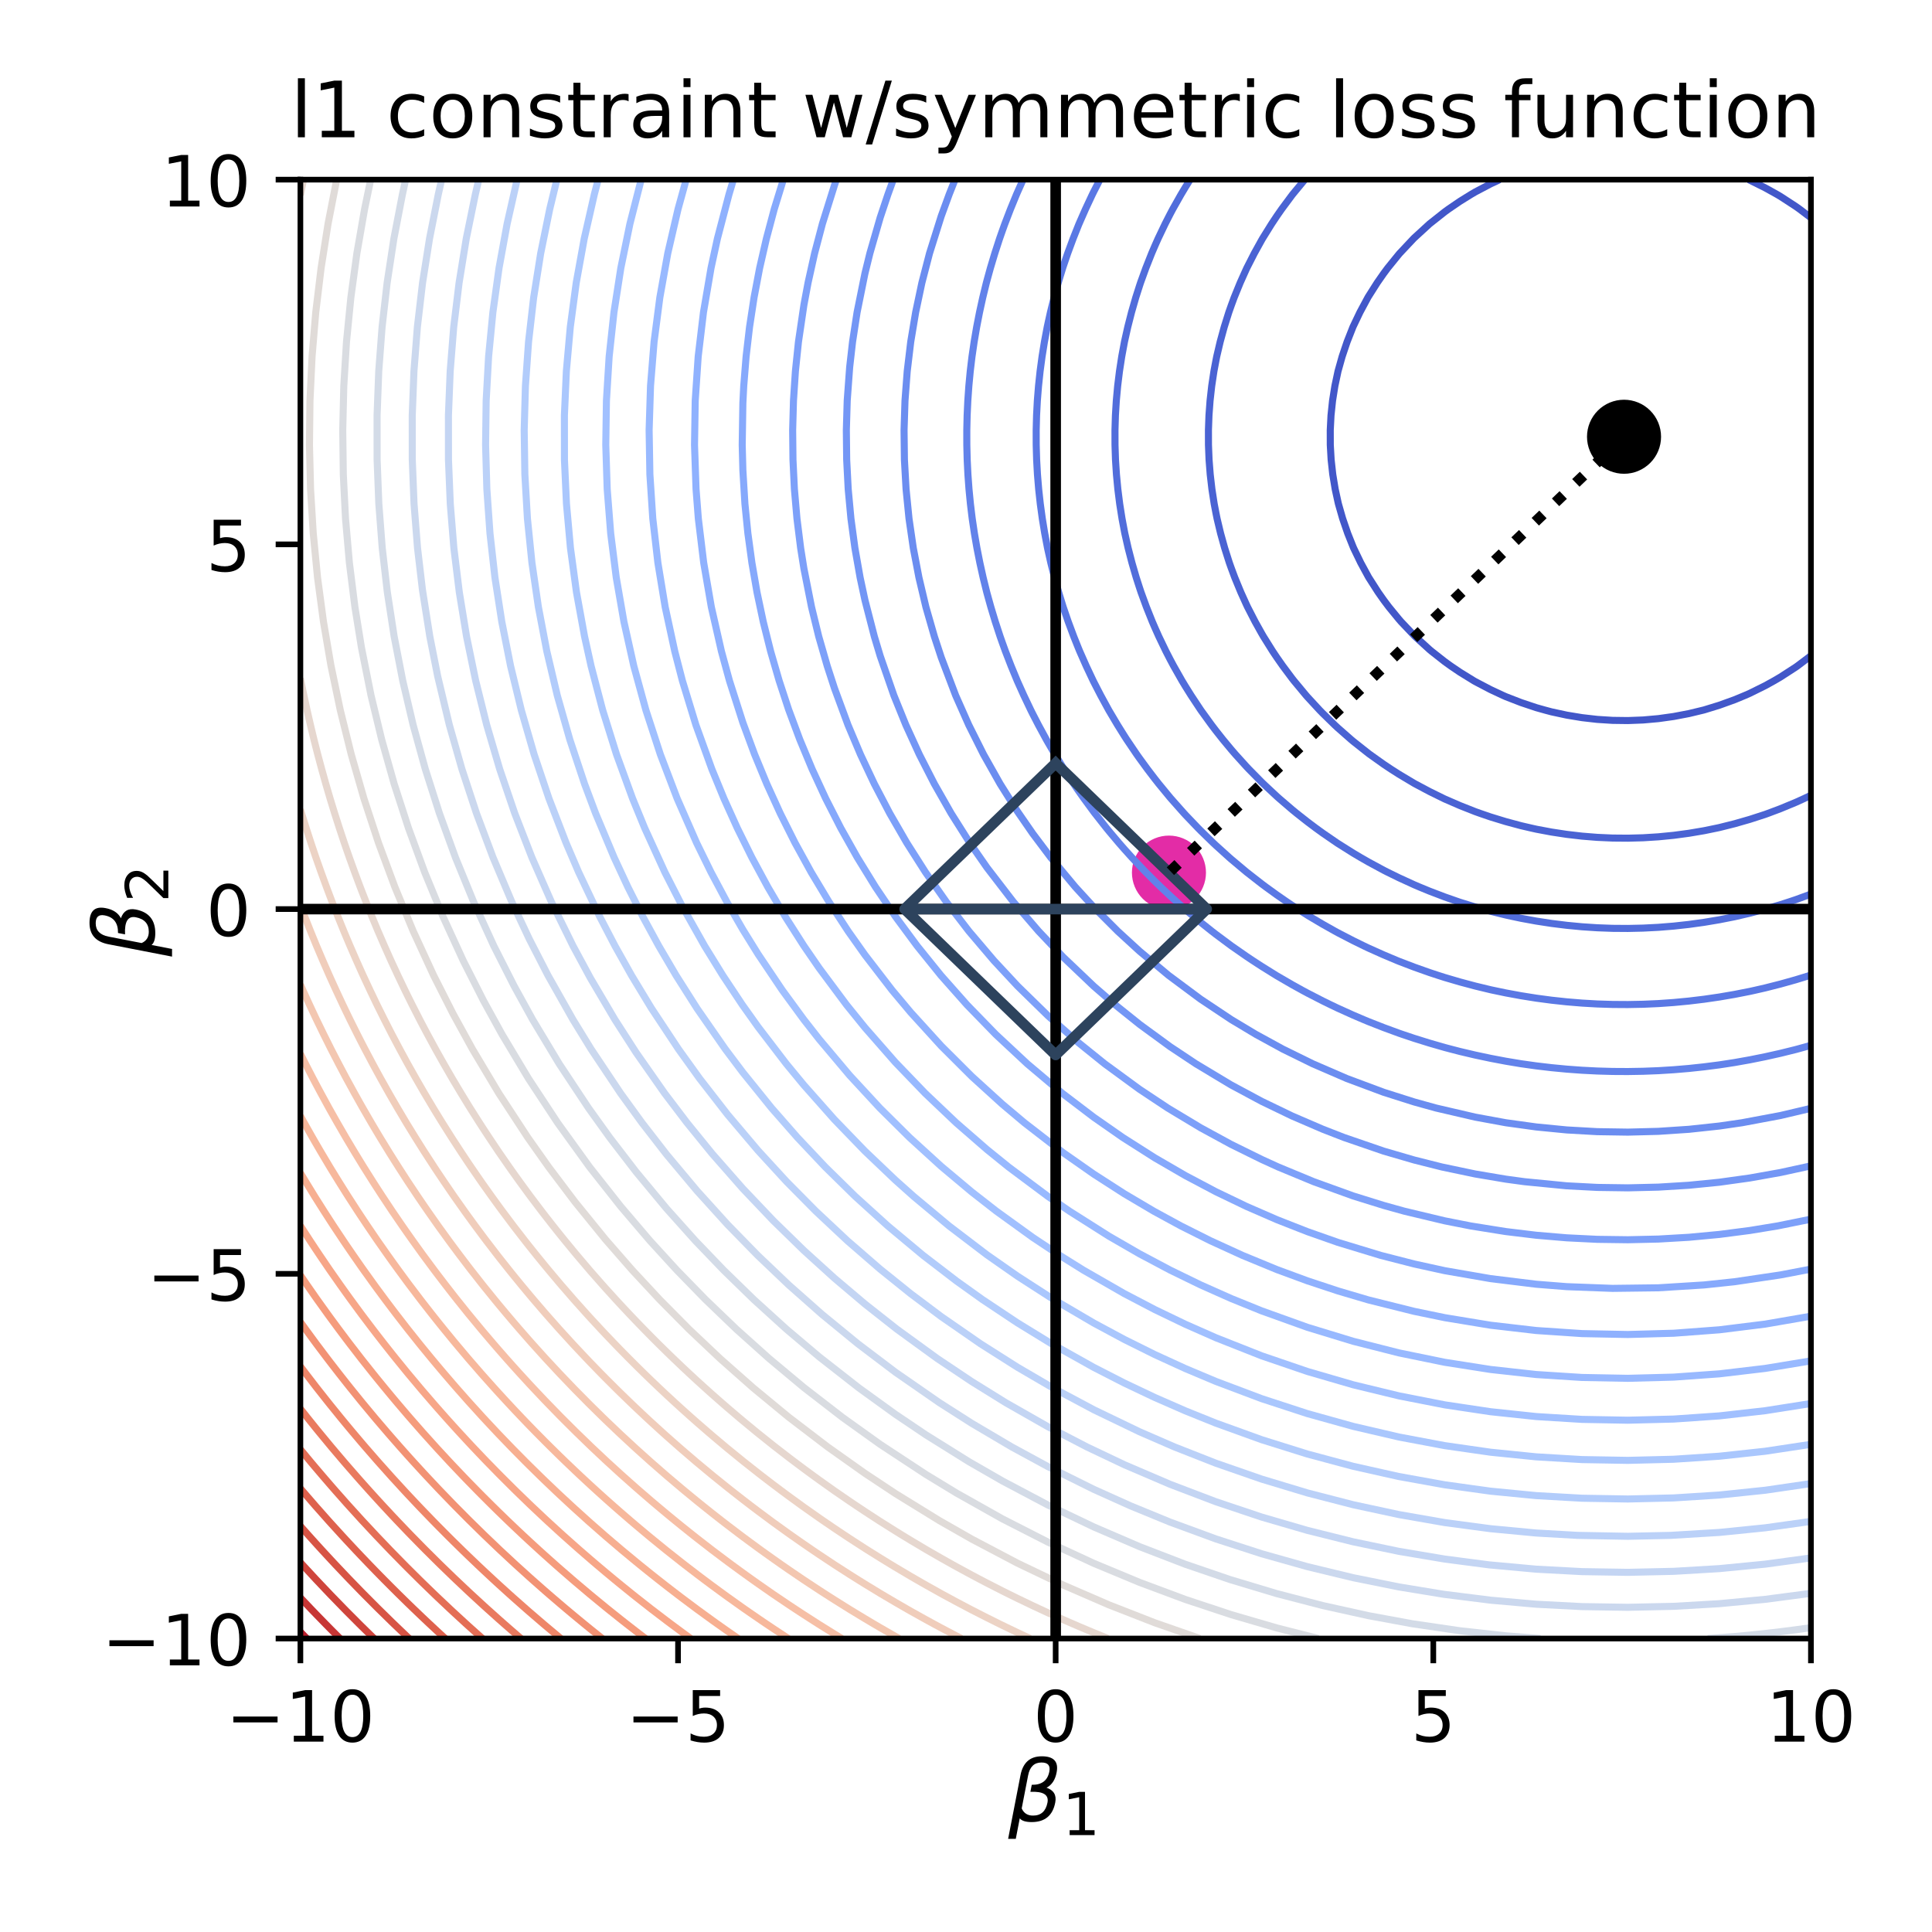 <?xml version="1.0" encoding="utf-8" standalone="no"?>
<!DOCTYPE svg PUBLIC "-//W3C//DTD SVG 1.1//EN"
  "http://www.w3.org/Graphics/SVG/1.1/DTD/svg11.dtd">
<!-- Created with matplotlib (https://matplotlib.org/) -->
<svg height="273.6pt" version="1.1" viewBox="0 0 273.6 273.6" width="273.6pt" xmlns="http://www.w3.org/2000/svg" xmlns:xlink="http://www.w3.org/1999/xlink">
 <defs>
  <style type="text/css">
*{stroke-linecap:butt;stroke-linejoin:round;}
  </style>
 </defs>
 <g id="figure_1">
  <g id="patch_1">
   <path d="M 0 273.6 
L 273.6 273.6 
L 273.6 0 
L 0 0 
z
" style="fill:#ffffff;"/>
  </g>
  <g id="axes_1">
   <g id="patch_2">
    <path d="M 42.54 232.04 
L 256.455 232.04 
L 256.455 25.44 
L 42.54 25.44 
z
" style="fill:#ffffff;"/>
   </g>
   <g id="PathCollection_1">
    <defs>
     <path d="M 0 4.743 
C 1.258 4.743 2.465 4.244 3.354 3.354 
C 4.244 2.465 4.743 1.258 4.743 0 
C 4.743 -1.258 4.244 -2.465 3.354 -3.354 
C 2.465 -4.244 1.258 -4.743 0 -4.743 
C -1.258 -4.743 -2.465 -4.244 -3.354 -3.354 
C -4.244 -2.465 -4.743 -1.258 -4.743 0 
C -4.743 1.258 -4.244 2.465 -3.354 3.354 
C -2.465 4.244 -1.258 4.743 0 4.743 
z
" id="mbc50a24866" style="stroke:#000000;"/>
    </defs>
    <g clip-path="url(#p061a8d62d4)">
     <use style="stroke:#000000;" x="229.987" xlink:href="#mbc50a24866" y="61.851"/>
    </g>
   </g>
   <g id="PathCollection_2">
    <defs>
     <path d="M 0 4.743 
C 1.258 4.743 2.465 4.244 3.354 3.354 
C 4.244 2.465 4.743 1.258 4.743 0 
C 4.743 -1.258 4.244 -2.465 3.354 -3.354 
C 2.465 -4.244 1.258 -4.743 0 -4.743 
C -1.258 -4.743 -2.465 -4.244 -3.354 -3.354 
C -4.244 -2.465 -4.743 -1.258 -4.743 0 
C -4.743 1.258 -4.244 2.465 -3.354 3.354 
C -2.465 4.244 -1.258 4.743 0 4.743 
z
" id="mc731f514f5" style="stroke:#e32ca6;"/>
    </defs>
    <g clip-path="url(#p061a8d62d4)">
     <use style="fill:#e32ca6;stroke:#e32ca6;" x="165.541" xlink:href="#mc731f514f5" y="123.575"/>
    </g>
   </g>
   <g id="matplotlib.axis_1">
    <g id="xtick_1">
     <g id="line2d_1">
      <defs>
       <path d="M 0 0 
L 0 3.5 
" id="mc5c2fa4175" style="stroke:#000000;stroke-width:0.8;"/>
      </defs>
      <g>
       <use style="stroke:#000000;stroke-width:0.8;" x="42.54" xlink:href="#mc5c2fa4175" y="232.04"/>
      </g>
     </g>
     <g id="text_1">
      <!-- −10 -->
      <defs>
       <path d="M 10.594 35.5 
L 73.188 35.5 
L 73.188 27.203 
L 10.594 27.203 
z
" id="DejaVuSans-8722"/>
       <path d="M 12.406 8.297 
L 28.516 8.297 
L 28.516 63.922 
L 10.984 60.406 
L 10.984 69.391 
L 28.422 72.906 
L 38.281 72.906 
L 38.281 8.297 
L 54.391 8.297 
L 54.391 0 
L 12.406 0 
z
" id="DejaVuSans-49"/>
       <path d="M 31.781 66.406 
Q 24.172 66.406 20.328 58.906 
Q 16.5 51.422 16.5 36.375 
Q 16.5 21.391 20.328 13.891 
Q 24.172 6.391 31.781 6.391 
Q 39.453 6.391 43.281 13.891 
Q 47.125 21.391 47.125 36.375 
Q 47.125 51.422 43.281 58.906 
Q 39.453 66.406 31.781 66.406 
z
M 31.781 74.219 
Q 44.047 74.219 50.516 64.516 
Q 56.984 54.828 56.984 36.375 
Q 56.984 17.969 50.516 8.266 
Q 44.047 -1.422 31.781 -1.422 
Q 19.531 -1.422 13.062 8.266 
Q 6.594 17.969 6.594 36.375 
Q 6.594 54.828 13.062 64.516 
Q 19.531 74.219 31.781 74.219 
z
" id="DejaVuSans-48"/>
      </defs>
      <g transform="translate(31.988 246.638)scale(0.1 -0.1)">
       <use xlink:href="#DejaVuSans-8722"/>
       <use x="83.789" xlink:href="#DejaVuSans-49"/>
       <use x="147.412" xlink:href="#DejaVuSans-48"/>
      </g>
     </g>
    </g>
    <g id="xtick_2">
     <g id="line2d_2">
      <g>
       <use style="stroke:#000000;stroke-width:0.8;" x="96.019" xlink:href="#mc5c2fa4175" y="232.04"/>
      </g>
     </g>
     <g id="text_2">
      <!-- −5 -->
      <defs>
       <path d="M 10.797 72.906 
L 49.516 72.906 
L 49.516 64.594 
L 19.828 64.594 
L 19.828 46.734 
Q 21.969 47.469 24.109 47.828 
Q 26.266 48.188 28.422 48.188 
Q 40.625 48.188 47.75 41.5 
Q 54.891 34.812 54.891 23.391 
Q 54.891 11.625 47.562 5.094 
Q 40.234 -1.422 26.906 -1.422 
Q 22.312 -1.422 17.547 -0.641 
Q 12.797 0.141 7.719 1.703 
L 7.719 11.625 
Q 12.109 9.234 16.797 8.062 
Q 21.484 6.891 26.703 6.891 
Q 35.156 6.891 40.078 11.328 
Q 45.016 15.766 45.016 23.391 
Q 45.016 31 40.078 35.438 
Q 35.156 39.891 26.703 39.891 
Q 22.75 39.891 18.812 39.016 
Q 14.891 38.141 10.797 36.281 
z
" id="DejaVuSans-53"/>
      </defs>
      <g transform="translate(88.648 246.638)scale(0.1 -0.1)">
       <use xlink:href="#DejaVuSans-8722"/>
       <use x="83.789" xlink:href="#DejaVuSans-53"/>
      </g>
     </g>
    </g>
    <g id="xtick_3">
     <g id="line2d_3">
      <g>
       <use style="stroke:#000000;stroke-width:0.8;" x="149.498" xlink:href="#mc5c2fa4175" y="232.04"/>
      </g>
     </g>
     <g id="text_3">
      <!-- 0 -->
      <g transform="translate(146.316 246.638)scale(0.1 -0.1)">
       <use xlink:href="#DejaVuSans-48"/>
      </g>
     </g>
    </g>
    <g id="xtick_4">
     <g id="line2d_4">
      <g>
       <use style="stroke:#000000;stroke-width:0.8;" x="202.976" xlink:href="#mc5c2fa4175" y="232.04"/>
      </g>
     </g>
     <g id="text_4">
      <!-- 5 -->
      <g transform="translate(199.795 246.638)scale(0.1 -0.1)">
       <use xlink:href="#DejaVuSans-53"/>
      </g>
     </g>
    </g>
    <g id="xtick_5">
     <g id="line2d_5">
      <g>
       <use style="stroke:#000000;stroke-width:0.8;" x="256.455" xlink:href="#mc5c2fa4175" y="232.04"/>
      </g>
     </g>
     <g id="text_5">
      <!-- 10 -->
      <g transform="translate(250.093 246.638)scale(0.1 -0.1)">
       <use xlink:href="#DejaVuSans-49"/>
       <use x="63.623" xlink:href="#DejaVuSans-48"/>
      </g>
     </g>
    </g>
    <g id="text_6">
     <!-- $\beta_1$ -->
     <defs>
      <path d="M 13.625 3.375 
L 8.938 -20.797 
L -0.094 -20.797 
L 14.5 54.344 
Q 18.844 76.609 39.656 76.609 
Q 60.75 76.609 57.172 57.812 
Q 54.734 44.438 45.219 39.547 
Q 58.016 35.156 55.516 22.125 
Q 51.125 -1.078 27.484 -1.031 
Q 17.141 -0.984 13.625 3.375 
z
M 15.922 15.094 
Q 19.672 6.594 29.297 6.641 
Q 43.359 6.641 46.344 21.969 
Q 49.031 35.75 26.172 34.672 
L 27.781 42.969 
Q 45.453 42.672 48.531 58.594 
Q 50.641 69.344 39.203 69.281 
Q 26.422 69.281 23.484 54.047 
z
" id="DejaVuSans-Oblique-946"/>
     </defs>
     <g transform="translate(142.778 257.958)scale(0.12 -0.12)">
      <use transform="translate(0 0.391)" xlink:href="#DejaVuSans-Oblique-946"/>
      <use transform="translate(63.818 -16.016)scale(0.7)" xlink:href="#DejaVuSans-49"/>
     </g>
    </g>
   </g>
   <g id="matplotlib.axis_2">
    <g id="ytick_1">
     <g id="line2d_6">
      <defs>
       <path d="M 0 0 
L -3.5 0 
" id="mab94c19774" style="stroke:#000000;stroke-width:0.8;"/>
      </defs>
      <g>
       <use style="stroke:#000000;stroke-width:0.8;" x="42.54" xlink:href="#mab94c19774" y="232.04"/>
      </g>
     </g>
     <g id="text_7">
      <!-- −10 -->
      <g transform="translate(14.435 235.839)scale(0.1 -0.1)">
       <use xlink:href="#DejaVuSans-8722"/>
       <use x="83.789" xlink:href="#DejaVuSans-49"/>
       <use x="147.412" xlink:href="#DejaVuSans-48"/>
      </g>
     </g>
    </g>
    <g id="ytick_2">
     <g id="line2d_7">
      <g>
       <use style="stroke:#000000;stroke-width:0.8;" x="42.54" xlink:href="#mab94c19774" y="180.39"/>
      </g>
     </g>
     <g id="text_8">
      <!-- −5 -->
      <g transform="translate(20.798 184.189)scale(0.1 -0.1)">
       <use xlink:href="#DejaVuSans-8722"/>
       <use x="83.789" xlink:href="#DejaVuSans-53"/>
      </g>
     </g>
    </g>
    <g id="ytick_3">
     <g id="line2d_8">
      <g>
       <use style="stroke:#000000;stroke-width:0.8;" x="42.54" xlink:href="#mab94c19774" y="128.74"/>
      </g>
     </g>
     <g id="text_9">
      <!-- 0 -->
      <g transform="translate(29.177 132.539)scale(0.1 -0.1)">
       <use xlink:href="#DejaVuSans-48"/>
      </g>
     </g>
    </g>
    <g id="ytick_4">
     <g id="line2d_9">
      <g>
       <use style="stroke:#000000;stroke-width:0.8;" x="42.54" xlink:href="#mab94c19774" y="77.09"/>
      </g>
     </g>
     <g id="text_10">
      <!-- 5 -->
      <g transform="translate(29.177 80.889)scale(0.1 -0.1)">
       <use xlink:href="#DejaVuSans-53"/>
      </g>
     </g>
    </g>
    <g id="ytick_5">
     <g id="line2d_10">
      <g>
       <use style="stroke:#000000;stroke-width:0.8;" x="42.54" xlink:href="#mab94c19774" y="25.44"/>
      </g>
     </g>
     <g id="text_11">
      <!-- 10 -->
      <g transform="translate(22.815 29.239)scale(0.1 -0.1)">
       <use xlink:href="#DejaVuSans-49"/>
       <use x="63.623" xlink:href="#DejaVuSans-48"/>
      </g>
     </g>
    </g>
    <g id="text_12">
     <!-- $\beta_2$ -->
     <defs>
      <path d="M 19.188 8.297 
L 53.609 8.297 
L 53.609 0 
L 7.328 0 
L 7.328 8.297 
Q 12.938 14.109 22.625 23.891 
Q 32.328 33.688 34.812 36.531 
Q 39.547 41.844 41.422 45.531 
Q 43.312 49.219 43.312 52.781 
Q 43.312 58.594 39.234 62.25 
Q 35.156 65.922 28.609 65.922 
Q 23.969 65.922 18.812 64.312 
Q 13.672 62.703 7.812 59.422 
L 7.812 69.391 
Q 13.766 71.781 18.938 73 
Q 24.125 74.219 28.422 74.219 
Q 39.75 74.219 46.484 68.547 
Q 53.219 62.891 53.219 53.422 
Q 53.219 48.922 51.531 44.891 
Q 49.859 40.875 45.406 35.406 
Q 44.188 33.984 37.641 27.219 
Q 31.109 20.453 19.188 8.297 
z
" id="DejaVuSans-50"/>
     </defs>
     <g transform="translate(21.915 135.46)rotate(-90)scale(0.12 -0.12)">
      <use transform="translate(0 0.391)" xlink:href="#DejaVuSans-Oblique-946"/>
      <use transform="translate(63.818 -16.016)scale(0.7)" xlink:href="#DejaVuSans-50"/>
     </g>
    </g>
   </g>
   <g id="LineCollection_1"/>
   <g id="LineCollection_2">
    <path clip-path="url(#p061a8d62d4)" d="M 256.455 92.868 
L 254.547 94.307 
L 254.294 94.485 
L 252.133 95.883 
L 251.262 96.394 
L 249.973 97.106 
L 247.812 98.176 
L 247.119 98.48 
L 245.651 99.089 
L 243.49 99.869 
L 241.33 100.534 
L 241.199 100.567 
L 239.169 101.056 
L 237.008 101.467 
L 234.847 101.768 
L 232.687 101.96 
L 230.526 102.042 
L 228.365 102.014 
L 226.204 101.877 
L 224.044 101.631 
L 221.883 101.275 
L 219.722 100.809 
L 218.814 100.567 
L 217.561 100.216 
L 215.401 99.493 
L 213.24 98.655 
L 212.845 98.48 
L 211.079 97.655 
L 208.918 96.523 
L 208.695 96.394 
L 206.758 95.199 
L 205.44 94.307 
L 204.597 93.698 
L 202.716 92.22 
L 202.436 91.984 
L 200.403 90.133 
L 200.275 90.007 
L 198.415 88.046 
L 198.115 87.702 
L 196.688 85.959 
L 195.954 84.981 
L 195.173 83.872 
L 193.837 81.785 
L 193.793 81.71 
L 192.7 79.699 
L 191.692 77.612 
L 191.632 77.471 
L 190.854 75.525 
L 190.137 73.438 
L 189.539 71.351 
L 189.472 71.058 
L 189.081 69.264 
L 188.738 67.177 
L 188.508 65.091 
L 188.389 63.004 
L 188.384 60.917 
L 188.49 58.83 
L 188.709 56.743 
L 189.04 54.656 
L 189.472 52.622 
L 189.483 52.569 
L 190.069 50.482 
L 190.773 48.396 
L 191.596 46.309 
L 191.632 46.228 
L 192.589 44.222 
L 193.71 42.135 
L 193.793 41.996 
L 195.028 40.048 
L 195.954 38.72 
L 196.518 37.961 
L 198.115 35.993 
L 198.218 35.874 
L 200.181 33.787 
L 200.275 33.694 
L 202.436 31.712 
L 202.449 31.701 
L 204.597 30.001 
L 205.129 29.614 
L 206.758 28.504 
L 208.332 27.527 
L 208.918 27.184 
L 211.079 26.045 
L 212.367 25.44 
" style="fill:none;stroke:#4257c9;"/>
    <path clip-path="url(#p061a8d62d4)" d="M 247.629 25.44 
L 247.812 25.521 
L 249.973 26.598 
L 251.644 27.527 
L 252.133 27.816 
L 254.294 29.223 
L 254.844 29.614 
L 256.455 30.837 
" style="fill:none;stroke:#4257c9;"/>
   </g>
   <g id="LineCollection_3">
    <path clip-path="url(#p061a8d62d4)" d="M 256.455 112.632 
L 255.487 113.088 
L 254.294 113.629 
L 252.133 114.524 
L 250.401 115.175 
L 249.973 115.33 
L 247.812 116.031 
L 245.651 116.652 
L 243.49 117.192 
L 243.163 117.262 
L 241.33 117.639 
L 239.169 118.005 
L 237.008 118.294 
L 234.847 118.506 
L 232.687 118.641 
L 230.526 118.699 
L 228.365 118.68 
L 226.204 118.583 
L 224.044 118.41 
L 221.883 118.159 
L 219.722 117.831 
L 217.561 117.426 
L 216.828 117.262 
L 215.401 116.932 
L 213.24 116.351 
L 211.079 115.69 
L 209.579 115.175 
L 208.918 114.94 
L 206.758 114.086 
L 204.597 113.149 
L 204.469 113.088 
L 202.436 112.088 
L 200.394 111.002 
L 200.275 110.936 
L 198.115 109.646 
L 196.97 108.915 
L 195.954 108.236 
L 193.975 106.828 
L 193.793 106.692 
L 191.632 104.982 
L 191.345 104.741 
L 189.472 103.095 
L 188.997 102.654 
L 187.311 101.009 
L 186.88 100.567 
L 185.15 98.693 
L 184.963 98.48 
L 183.23 96.394 
L 182.989 96.086 
L 181.66 94.307 
L 180.828 93.12 
L 180.225 92.22 
L 178.919 90.133 
L 178.668 89.7 
L 177.746 88.046 
L 176.672 85.959 
L 176.507 85.609 
L 175.72 83.872 
L 174.86 81.785 
L 174.346 80.402 
L 174.095 79.699 
L 173.432 77.612 
L 172.852 75.525 
L 172.354 73.438 
L 172.185 72.594 
L 171.947 71.351 
L 171.625 69.264 
L 171.383 67.177 
L 171.221 65.091 
L 171.137 63.004 
L 171.133 60.917 
L 171.208 58.83 
L 171.363 56.743 
L 171.596 54.656 
L 171.91 52.569 
L 172.185 51.102 
L 172.306 50.482 
L 172.796 48.396 
L 173.368 46.309 
L 174.022 44.222 
L 174.346 43.303 
L 174.775 42.135 
L 175.626 40.048 
L 176.507 38.086 
L 176.565 37.961 
L 177.63 35.874 
L 178.668 33.997 
L 178.788 33.787 
L 180.085 31.701 
L 180.828 30.583 
L 181.503 29.614 
L 182.989 27.611 
L 183.054 27.527 
L 184.778 25.44 
" style="fill:none;stroke:#4a63d3;"/>
   </g>
   <g id="LineCollection_4">
    <path clip-path="url(#p061a8d62d4)" d="M 256.455 126.618 
L 254.294 127.408 
L 253.431 127.697 
L 252.133 128.117 
L 249.973 128.751 
L 247.812 129.321 
L 245.832 129.783 
L 245.651 129.824 
L 243.49 130.251 
L 241.33 130.614 
L 239.169 130.913 
L 237.008 131.15 
L 234.847 131.324 
L 232.687 131.434 
L 230.526 131.482 
L 228.365 131.466 
L 226.204 131.387 
L 224.044 131.245 
L 221.883 131.039 
L 219.722 130.771 
L 217.561 130.44 
L 215.401 130.045 
L 214.166 129.783 
L 213.24 129.581 
L 211.079 129.044 
L 208.918 128.442 
L 206.758 127.774 
L 206.529 127.697 
L 204.597 127.021 
L 202.436 126.197 
L 201.01 125.61 
L 200.275 125.297 
L 198.115 124.307 
L 196.514 123.523 
L 195.954 123.239 
L 193.793 122.071 
L 192.685 121.436 
L 191.632 120.811 
L 189.472 119.453 
L 189.315 119.349 
L 187.311 117.972 
L 186.329 117.262 
L 185.15 116.377 
L 183.625 115.175 
L 182.989 114.655 
L 181.163 113.088 
L 180.828 112.789 
L 178.914 111.002 
L 178.668 110.762 
L 176.85 108.915 
L 176.507 108.551 
L 174.949 106.828 
L 174.346 106.13 
L 173.193 104.741 
L 172.185 103.467 
L 171.566 102.654 
L 170.055 100.567 
L 170.025 100.522 
L 168.674 98.48 
L 167.864 97.185 
L 167.386 96.394 
L 166.201 94.307 
L 165.703 93.373 
L 165.109 92.22 
L 164.105 90.133 
L 163.542 88.873 
L 163.185 88.046 
L 162.351 85.959 
L 161.587 83.872 
L 161.382 83.255 
L 160.907 81.785 
L 160.301 79.699 
L 159.761 77.612 
L 159.289 75.525 
L 159.221 75.175 
L 158.894 73.438 
L 158.565 71.351 
L 158.302 69.264 
L 158.104 67.177 
L 157.97 65.091 
L 157.902 63.004 
L 157.898 60.917 
L 157.96 58.83 
L 158.087 56.743 
L 158.278 54.656 
L 158.535 52.569 
L 158.856 50.482 
L 159.221 48.513 
L 159.243 48.396 
L 159.709 46.309 
L 160.241 44.222 
L 160.841 42.135 
L 161.382 40.442 
L 161.511 40.048 
L 162.268 37.961 
L 163.094 35.874 
L 163.542 34.83 
L 164.005 33.787 
L 165.001 31.701 
L 165.703 30.328 
L 166.081 29.614 
L 167.259 27.527 
L 167.864 26.519 
L 168.534 25.44 
" style="fill:none;stroke:#516ddb;"/>
   </g>
   <g id="LineCollection_5">
    <path clip-path="url(#p061a8d62d4)" d="M 256.455 138.089 
L 256.322 138.131 
L 254.294 138.752 
L 252.133 139.357 
L 249.973 139.906 
L 248.608 140.218 
L 247.812 140.394 
L 245.651 140.819 
L 243.49 141.19 
L 241.33 141.505 
L 239.169 141.765 
L 237.008 141.971 
L 234.847 142.122 
L 232.687 142.218 
L 230.526 142.259 
L 228.365 142.245 
L 226.204 142.177 
L 224.044 142.053 
L 221.883 141.875 
L 219.722 141.642 
L 217.561 141.354 
L 215.401 141.011 
L 213.24 140.613 
L 211.351 140.218 
L 211.079 140.159 
L 208.918 139.638 
L 206.758 139.061 
L 204.597 138.427 
L 203.668 138.131 
L 202.436 137.726 
L 200.275 136.959 
L 198.115 136.135 
L 197.893 136.044 
L 195.954 135.229 
L 193.793 134.262 
L 193.152 133.957 
L 191.632 133.213 
L 189.472 132.095 
L 189.06 131.87 
L 187.311 130.886 
L 185.447 129.783 
L 185.15 129.602 
L 182.989 128.219 
L 182.21 127.697 
L 180.828 126.74 
L 179.265 125.61 
L 178.668 125.163 
L 176.563 123.523 
L 176.507 123.478 
L 174.346 121.664 
L 174.085 121.436 
L 172.185 119.719 
L 171.791 119.349 
L 170.025 117.631 
L 169.659 117.262 
L 167.864 115.382 
L 167.673 115.175 
L 165.823 113.088 
L 165.703 112.948 
L 164.101 111.002 
L 163.542 110.294 
L 162.489 108.915 
L 161.382 107.399 
L 160.977 106.828 
L 159.567 104.741 
L 159.221 104.204 
L 158.253 102.654 
L 157.06 100.643 
L 157.016 100.567 
L 155.878 98.48 
L 154.899 96.583 
L 154.805 96.394 
L 153.821 94.307 
L 152.898 92.22 
L 152.739 91.834 
L 152.056 90.133 
L 151.278 88.046 
L 150.578 86.012 
L 150.56 85.959 
L 149.919 83.872 
L 149.336 81.785 
L 148.811 79.699 
L 148.417 77.939 
L 148.346 77.612 
L 147.947 75.525 
L 147.605 73.438 
L 147.32 71.351 
L 147.091 69.264 
L 146.919 67.177 
L 146.803 65.091 
L 146.743 63.004 
L 146.74 60.917 
L 146.794 58.83 
L 146.904 56.743 
L 147.071 54.656 
L 147.294 52.569 
L 147.573 50.482 
L 147.909 48.396 
L 148.301 46.309 
L 148.417 45.771 
L 148.759 44.222 
L 149.278 42.135 
L 149.855 40.048 
L 150.491 37.961 
L 150.578 37.698 
L 151.2 35.874 
L 151.972 33.787 
L 152.739 31.863 
L 152.805 31.701 
L 153.722 29.614 
L 154.699 27.527 
L 154.899 27.124 
L 155.762 25.44 
" style="fill:none;stroke:#5a78e4;"/>
   </g>
   <g id="LineCollection_6">
    <path clip-path="url(#p061a8d62d4)" d="M 256.455 148.036 
L 254.542 148.565 
L 254.294 148.632 
L 252.133 149.166 
L 249.973 149.649 
L 247.812 150.084 
L 245.651 150.468 
L 244.464 150.652 
L 243.49 150.8 
L 241.33 151.078 
L 239.169 151.309 
L 237.008 151.49 
L 234.847 151.624 
L 232.687 151.708 
L 230.526 151.745 
L 228.365 151.733 
L 226.204 151.672 
L 224.044 151.563 
L 221.883 151.405 
L 219.722 151.199 
L 217.561 150.945 
L 215.475 150.652 
L 215.401 150.642 
L 213.24 150.282 
L 211.079 149.872 
L 208.918 149.413 
L 206.758 148.905 
L 205.445 148.565 
L 204.597 148.341 
L 202.436 147.718 
L 200.275 147.045 
L 198.587 146.478 
L 198.115 146.316 
L 195.954 145.522 
L 193.793 144.675 
L 193.112 144.392 
L 191.632 143.76 
L 189.472 142.785 
L 188.463 142.305 
L 187.311 141.742 
L 185.15 140.631 
L 184.383 140.218 
L 182.989 139.446 
L 180.828 138.192 
L 180.727 138.131 
L 178.668 136.848 
L 177.43 136.044 
L 176.507 135.427 
L 174.394 133.957 
L 174.346 133.923 
L 172.185 132.314 
L 171.611 131.87 
L 170.025 130.607 
L 169.027 129.783 
L 167.864 128.794 
L 166.619 127.697 
L 165.703 126.863 
L 164.371 125.61 
L 163.542 124.804 
L 162.267 123.523 
L 161.382 122.604 
L 160.293 121.436 
L 159.221 120.246 
L 158.437 119.349 
L 157.06 117.714 
L 156.691 117.262 
L 155.047 115.175 
L 154.899 114.98 
L 153.507 113.088 
L 152.739 112.001 
L 152.052 111.002 
L 150.678 108.915 
L 150.578 108.755 
L 149.396 106.828 
L 148.417 105.154 
L 148.182 104.741 
L 147.049 102.654 
L 146.256 101.117 
L 145.98 100.567 
L 144.986 98.48 
L 144.096 96.501 
L 144.049 96.394 
L 143.187 94.307 
L 142.379 92.22 
L 141.935 90.992 
L 141.632 90.133 
L 140.948 88.046 
L 140.317 85.959 
L 139.774 84.002 
L 139.739 83.872 
L 139.225 81.785 
L 138.762 79.699 
L 138.35 77.612 
L 137.989 75.525 
L 137.68 73.438 
L 137.613 72.901 
L 137.426 71.351 
L 137.223 69.264 
L 137.071 67.177 
L 136.968 65.091 
L 136.916 63.004 
L 136.913 60.917 
L 136.961 58.83 
L 137.058 56.743 
L 137.205 54.656 
L 137.402 52.569 
L 137.613 50.789 
L 137.651 50.482 
L 137.955 48.396 
L 138.31 46.309 
L 138.716 44.222 
L 139.174 42.135 
L 139.683 40.048 
L 139.774 39.708 
L 140.254 37.961 
L 140.88 35.874 
L 141.558 33.787 
L 141.935 32.712 
L 142.298 31.701 
L 143.1 29.614 
L 143.956 27.527 
L 144.096 27.207 
L 144.886 25.44 
" style="fill:none;stroke:#6282ea;"/>
   </g>
   <g id="LineCollection_7">
    <path clip-path="url(#p061a8d62d4)" d="M 256.455 156.957 
L 252.133 157.976 
L 246.674 159 
L 243.49 159.462 
L 239.169 159.927 
L 234.847 160.215 
L 230.526 160.326 
L 226.204 160.26 
L 221.883 160.016 
L 217.561 159.594 
L 213.24 158.996 
L 208.918 158.202 
L 203.369 156.913 
L 200.275 156.054 
L 195.954 154.684 
L 190.737 152.739 
L 185.912 150.652 
L 181.662 148.565 
L 177.847 146.478 
L 174.346 144.379 
L 170.025 141.499 
L 165.495 138.131 
L 161.382 134.703 
L 158.29 131.87 
L 154.899 128.473 
L 152.278 125.61 
L 148.804 121.436 
L 146.256 118.048 
L 144.096 114.925 
L 141.629 111.002 
L 139.278 106.828 
L 137.186 102.654 
L 135.335 98.48 
L 133.292 93.095 
L 132.319 90.133 
L 131.121 85.959 
L 130.135 81.785 
L 129.336 77.612 
L 128.729 73.438 
L 128.313 69.264 
L 128.079 65.091 
L 128.029 60.917 
L 128.161 56.743 
L 128.476 52.569 
L 128.975 48.396 
L 129.671 44.222 
L 130.553 40.048 
L 131.634 35.874 
L 133.292 30.608 
L 134.418 27.527 
L 135.246 25.44 
L 135.246 25.44 
" style="fill:none;stroke:#6b8df0;"/>
   </g>
   <g id="LineCollection_8">
    <path clip-path="url(#p061a8d62d4)" d="M 256.455 165.105 
L 252.133 166.046 
L 247.812 166.817 
L 243.49 167.42 
L 239.169 167.849 
L 234.847 168.115 
L 230.526 168.217 
L 226.204 168.156 
L 221.883 167.931 
L 215.907 167.347 
L 213.24 166.984 
L 208.918 166.254 
L 204.185 165.26 
L 200.275 164.275 
L 195.954 163.016 
L 190.338 161.086 
L 187.311 159.908 
L 182.989 158.047 
L 178.668 155.965 
L 174.346 153.646 
L 169.36 150.652 
L 165.703 148.222 
L 161.382 145.061 
L 157.944 142.305 
L 154.899 139.666 
L 150.578 135.556 
L 147.081 131.87 
L 143.491 127.697 
L 139.774 122.866 
L 137.328 119.349 
L 134.692 115.175 
L 132.317 111.002 
L 130.184 106.828 
L 128.278 102.654 
L 126.586 98.48 
L 124.649 92.898 
L 123.818 90.133 
L 122.488 84.977 
L 121.804 81.785 
L 121.069 77.612 
L 120.505 73.438 
L 120.118 69.264 
L 119.903 65.091 
L 119.856 60.917 
L 119.978 56.743 
L 120.327 51.986 
L 120.736 48.396 
L 121.377 44.222 
L 122.488 38.724 
L 123.188 35.874 
L 124.649 30.806 
L 125.746 27.527 
L 126.504 25.44 
L 126.504 25.44 
" style="fill:none;stroke:#7396f5;"/>
   </g>
   <g id="LineCollection_9">
    <path clip-path="url(#p061a8d62d4)" d="M 256.455 172.653 
L 251.739 173.608 
L 247.812 174.253 
L 243.49 174.813 
L 239.169 175.218 
L 234.847 175.469 
L 230.526 175.566 
L 226.204 175.508 
L 221.883 175.295 
L 217.561 174.929 
L 213.24 174.407 
L 208.242 173.608 
L 204.597 172.888 
L 198.871 171.521 
L 195.954 170.709 
L 191.632 169.365 
L 186.045 167.347 
L 181.007 165.26 
L 178.668 164.193 
L 174.346 162.064 
L 170.025 159.712 
L 165.373 156.913 
L 161.382 154.265 
L 156.444 150.652 
L 152.739 147.667 
L 148.417 143.853 
L 144.096 139.628 
L 140.762 136.044 
L 137.214 131.87 
L 133.995 127.697 
L 131.064 123.523 
L 128.408 119.349 
L 125.997 115.175 
L 123.815 111.002 
L 121.849 106.828 
L 120.086 102.654 
L 118.167 97.448 
L 117.146 94.307 
L 115.944 90.133 
L 114.925 85.959 
L 113.845 80.514 
L 113.383 77.612 
L 112.862 73.438 
L 112.499 69.264 
L 112.296 65.091 
L 112.252 60.917 
L 112.367 56.743 
L 112.642 52.569 
L 113.076 48.396 
L 113.845 43.19 
L 114.432 40.048 
L 115.361 35.874 
L 116.461 31.701 
L 118.167 26.253 
L 118.445 25.44 
L 118.445 25.44 
" style="fill:none;stroke:#7da0f9;"/>
   </g>
   <g id="LineCollection_10">
    <path clip-path="url(#p061a8d62d4)" d="M 256.455 179.725 
L 252.133 180.55 
L 245.651 181.51 
L 241.33 181.967 
L 234.847 182.372 
L 228.365 182.453 
L 221.883 182.21 
L 217.561 181.867 
L 211.079 181.071 
L 204.597 179.946 
L 200.275 178.998 
L 195.53 177.781 
L 189.472 175.94 
L 185.15 174.42 
L 180.828 172.724 
L 176.507 170.843 
L 172.185 168.765 
L 167.864 166.479 
L 163.542 163.973 
L 159.004 161.086 
L 154.899 158.224 
L 150.433 154.826 
L 145.48 150.652 
L 141.007 146.478 
L 136.948 142.305 
L 133.248 138.131 
L 129.881 133.957 
L 126.793 129.783 
L 123.981 125.61 
L 121.41 121.436 
L 119.065 117.262 
L 116.935 113.088 
L 115.006 108.915 
L 113.268 104.741 
L 111.684 100.492 
L 110.337 96.394 
L 109.128 92.22 
L 108.086 88.046 
L 107.202 83.872 
L 106.481 79.699 
L 105.911 75.525 
L 105.492 71.351 
L 105.202 66.598 
L 105.108 63.004 
L 105.202 57.074 
L 105.325 54.656 
L 105.661 50.482 
L 106.147 46.309 
L 106.785 42.135 
L 107.577 37.961 
L 108.534 33.787 
L 109.646 29.614 
L 110.932 25.44 
L 110.932 25.44 
" style="fill:none;stroke:#86a9fc;"/>
   </g>
   <g id="LineCollection_11">
    <path clip-path="url(#p061a8d62d4)" d="M 256.455 186.392 
L 249.973 187.513 
L 243.49 188.319 
L 237.008 188.806 
L 230.526 188.985 
L 224.044 188.857 
L 217.561 188.421 
L 211.079 187.669 
L 204.597 186.6 
L 200.275 185.707 
L 193.793 184.09 
L 189.472 182.815 
L 185.15 181.385 
L 180.828 179.792 
L 175.95 177.781 
L 171.387 175.695 
L 167.227 173.608 
L 163.393 171.521 
L 159.221 169.055 
L 154.899 166.274 
L 150.469 163.173 
L 145.074 159 
L 141.935 156.358 
L 137.613 152.43 
L 133.292 148.12 
L 128.97 143.368 
L 126.331 140.218 
L 122.488 135.228 
L 120.11 131.87 
L 117.381 127.697 
L 114.875 123.523 
L 112.582 119.349 
L 110.489 115.175 
L 108.586 111.002 
L 106.862 106.828 
L 105.202 102.339 
L 103.3 96.394 
L 102.161 92.22 
L 100.735 85.959 
L 99.654 79.699 
L 98.895 73.438 
L 98.571 69.264 
L 98.354 63.004 
L 98.454 56.743 
L 98.875 50.482 
L 99.622 44.222 
L 100.692 37.961 
L 101.597 33.787 
L 103.236 27.527 
L 103.864 25.44 
L 103.864 25.44 
" style="fill:none;stroke:#8fb1fe;"/>
   </g>
   <g id="LineCollection_12">
    <path clip-path="url(#p061a8d62d4)" d="M 256.455 192.72 
L 249.973 193.788 
L 243.49 194.556 
L 237.008 195.02 
L 230.526 195.191 
L 224.044 195.069 
L 217.561 194.654 
L 211.079 193.936 
L 204.597 192.919 
L 198.115 191.59 
L 191.632 189.945 
L 185.15 187.967 
L 178.668 185.639 
L 174.346 183.887 
L 170.006 181.955 
L 165.703 179.861 
L 161.382 177.567 
L 157.06 175.073 
L 151.457 171.521 
L 148.414 169.434 
L 142.826 165.26 
L 139.774 162.791 
L 135.413 159 
L 131.018 154.826 
L 126.81 150.454 
L 122.488 145.521 
L 119.886 142.305 
L 116.006 137.093 
L 113.845 133.953 
L 111.184 129.783 
L 108.731 125.61 
L 106.476 121.436 
L 104.41 117.262 
L 102.523 113.088 
L 100.807 108.915 
L 98.545 102.654 
L 96.634 96.394 
L 95.553 92.22 
L 94.198 85.959 
L 93.167 79.699 
L 92.445 73.438 
L 92.033 67.177 
L 91.926 60.917 
L 92.123 54.656 
L 92.628 48.396 
L 93.443 42.135 
L 94.567 35.874 
L 96.02 29.614 
L 97.171 25.44 
L 97.171 25.44 
" style="fill:none;stroke:#98b9ff;"/>
   </g>
   <g id="LineCollection_13">
    <path clip-path="url(#p061a8d62d4)" d="M 256.455 198.758 
L 249.973 199.777 
L 243.49 200.512 
L 237.008 200.959 
L 230.526 201.122 
L 224.044 201.005 
L 217.561 200.606 
L 211.079 199.919 
L 204.597 198.948 
L 198.115 197.677 
L 191.632 196.106 
L 185.15 194.22 
L 178.668 192.005 
L 172.185 189.443 
L 167.864 187.535 
L 163.542 185.456 
L 159.221 183.198 
L 153.421 179.868 
L 150.075 177.781 
L 146.256 175.24 
L 141.106 171.521 
L 137.613 168.795 
L 133.292 165.174 
L 128.806 161.086 
L 124.597 156.913 
L 120.327 152.293 
L 116.006 147.162 
L 113.835 144.392 
L 110.781 140.218 
L 107.363 135.134 
L 105.202 131.653 
L 102.917 127.697 
L 100.692 123.523 
L 98.645 119.349 
L 95.898 113.088 
L 93.512 106.828 
L 91.469 100.567 
L 89.754 94.307 
L 88.358 88.046 
L 87.27 81.785 
L 86.482 75.525 
L 85.988 69.264 
L 85.787 63.004 
L 85.88 56.743 
L 86.266 50.482 
L 86.946 44.222 
L 87.919 37.961 
L 89.205 31.701 
L 90.801 25.44 
L 90.801 25.44 
" style="fill:none;stroke:#a1c0ff;"/>
   </g>
   <g id="LineCollection_14">
    <path clip-path="url(#p061a8d62d4)" d="M 256.455 204.538 
L 249.973 205.518 
L 243.49 206.221 
L 237.008 206.651 
L 230.526 206.81 
L 224.044 206.697 
L 217.561 206.311 
L 211.079 205.654 
L 204.597 204.722 
L 198.115 203.503 
L 191.632 201.996 
L 185.15 200.19 
L 178.668 198.072 
L 172.185 195.628 
L 167.864 193.809 
L 163.542 191.831 
L 159.221 189.685 
L 154.899 187.364 
L 149.238 184.042 
L 144.096 180.726 
L 139.774 177.706 
L 134.397 173.608 
L 129.393 169.434 
L 126.81 167.129 
L 122.488 163.015 
L 118.167 158.545 
L 113.845 153.669 
L 111.355 150.652 
L 107.363 145.438 
L 105.132 142.305 
L 102.358 138.131 
L 99.783 133.957 
L 96.559 128.233 
L 94.156 123.523 
L 91.296 117.262 
L 89.585 113.088 
L 87.304 106.828 
L 85.348 100.567 
L 83.704 94.307 
L 82.781 90.133 
L 81.637 83.872 
L 80.786 77.612 
L 80.22 71.351 
L 79.934 65.091 
L 79.929 58.83 
L 80.205 52.569 
L 80.762 46.309 
L 81.602 40.048 
L 82.737 33.787 
L 84.165 27.527 
L 84.709 25.44 
L 84.709 25.44 
" style="fill:none;stroke:#aac7fd;"/>
   </g>
   <g id="LineCollection_15">
    <path clip-path="url(#p061a8d62d4)" d="M 256.455 210.093 
L 249.973 211.04 
L 243.49 211.715 
L 237.008 212.128 
L 230.526 212.28 
L 224.044 212.171 
L 217.561 211.802 
L 211.075 211.171 
L 204.597 210.269 
L 198.034 209.084 
L 191.632 207.649 
L 185.15 205.913 
L 178.668 203.881 
L 172.185 201.539 
L 167.864 199.798 
L 163.542 197.907 
L 159.221 195.859 
L 154.899 193.646 
L 148.923 190.303 
L 144.096 187.341 
L 139.138 184.042 
L 135.453 181.406 
L 130.73 177.781 
L 125.726 173.608 
L 121.121 169.434 
L 116.868 165.26 
L 112.929 161.086 
L 109.27 156.913 
L 105.202 151.876 
L 102.711 148.565 
L 98.72 142.824 
L 95.741 138.131 
L 93.291 133.957 
L 91.017 129.783 
L 88.913 125.61 
L 86.971 121.436 
L 84.345 115.175 
L 82.779 111.002 
L 80.696 104.741 
L 78.917 98.48 
L 77.436 92.22 
L 76.244 85.959 
L 75.33 79.699 
L 74.692 73.438 
L 74.328 67.177 
L 74.234 60.917 
L 74.409 54.656 
L 74.852 48.396 
L 75.574 42.135 
L 76.57 35.874 
L 77.849 29.614 
L 78.861 25.44 
L 78.861 25.44 
" style="fill:none;stroke:#b2ccfb;"/>
   </g>
   <g id="LineCollection_16">
    <path clip-path="url(#p061a8d62d4)" d="M 256.455 215.451 
L 249.973 216.36 
L 243.49 217.015 
L 236.576 217.432 
L 230.526 217.563 
L 223.414 217.432 
L 217.561 217.099 
L 211.079 216.486 
L 204.597 215.62 
L 198.115 214.488 
L 191.632 213.093 
L 185.15 211.42 
L 178.668 209.463 
L 172.185 207.212 
L 166.331 204.911 
L 161.382 202.763 
L 154.899 199.642 
L 149.13 196.563 
L 144.096 193.624 
L 138.861 190.303 
L 133.292 186.449 
L 128.97 183.207 
L 124.649 179.733 
L 119.991 175.695 
L 115.536 171.521 
L 111.404 167.347 
L 107.363 162.947 
L 103.041 157.839 
L 99.077 152.739 
L 96.077 148.565 
L 92.237 142.761 
L 89.434 138.131 
L 87.092 133.957 
L 84.916 129.783 
L 81.948 123.523 
L 80.158 119.349 
L 77.742 113.088 
L 75.636 106.828 
L 73.827 100.567 
L 72.304 94.307 
L 71.061 88.046 
L 70.09 81.785 
L 69.387 75.525 
L 68.946 69.264 
L 68.767 63.004 
L 68.849 56.743 
L 69.194 50.482 
L 69.801 44.222 
L 70.67 37.961 
L 71.815 31.701 
L 73.233 25.44 
L 73.233 25.44 
" style="fill:none;stroke:#bbd1f8;"/>
   </g>
   <g id="LineCollection_17">
    <path clip-path="url(#p061a8d62d4)" d="M 256.455 220.623 
L 249.973 221.508 
L 243.49 222.139 
L 237.008 222.525 
L 230.526 222.667 
L 224.044 222.565 
L 217.561 222.22 
L 210.863 221.606 
L 204.597 220.787 
L 198.115 219.696 
L 191.632 218.343 
L 185.15 216.728 
L 178.668 214.84 
L 172.185 212.668 
L 165.703 210.2 
L 159.221 207.423 
L 153.929 204.911 
L 148.417 202.05 
L 142.446 198.65 
L 137.613 195.652 
L 132.736 192.389 
L 126.993 188.216 
L 122.488 184.664 
L 118.167 181.009 
L 113.845 177.089 
L 109.523 172.874 
L 105.202 168.328 
L 100.88 163.412 
L 97.292 159 
L 94.123 154.826 
L 90.077 149.048 
L 87.082 144.392 
L 83.594 138.482 
L 81.15 133.957 
L 78.074 127.697 
L 75.326 121.436 
L 72.894 115.175 
L 70.764 108.915 
L 68.924 102.654 
L 67.363 96.394 
L 66.07 90.133 
L 65.045 83.872 
L 64.275 77.612 
L 63.766 71.351 
L 63.51 65.091 
L 63.505 58.83 
L 63.753 52.569 
L 64.253 46.309 
L 65.014 40.048 
L 66.03 33.787 
L 67.314 27.527 
L 67.8 25.44 
L 67.8 25.44 
" style="fill:none;stroke:#c4d5f3;"/>
   </g>
   <g id="LineCollection_18">
    <path clip-path="url(#p061a8d62d4)" d="M 256.455 225.637 
L 249.973 226.49 
L 243.49 227.104 
L 237.008 227.48 
L 230.526 227.618 
L 224.044 227.519 
L 217.561 227.183 
L 211.079 226.608 
L 204.482 225.779 
L 198.115 224.734 
L 191.632 223.427 
L 185.15 221.863 
L 178.668 220.035 
L 172.185 217.935 
L 165.703 215.554 
L 160.112 213.258 
L 154.899 210.914 
L 148.417 207.701 
L 143.282 204.911 
L 137.613 201.562 
L 133.05 198.65 
L 126.81 194.325 
L 121.498 190.303 
L 116.404 186.129 
L 111.684 181.954 
L 107.303 177.781 
L 103.041 173.418 
L 98.72 168.648 
L 94.398 163.49 
L 90.916 159 
L 87.887 154.826 
L 83.705 148.565 
L 81.14 144.392 
L 77.602 138.131 
L 74.951 132.972 
L 72.471 127.697 
L 69.823 121.436 
L 67.475 115.175 
L 65.415 108.915 
L 63.632 102.654 
L 61.987 95.789 
L 60.868 90.133 
L 59.826 83.543 
L 59.129 77.612 
L 58.634 71.351 
L 58.384 65.091 
L 58.38 58.83 
L 58.621 52.569 
L 59.107 46.309 
L 59.84 40.048 
L 60.829 33.787 
L 62.069 27.527 
L 62.543 25.44 
L 62.543 25.44 
" style="fill:none;stroke:#cbd8ee;"/>
   </g>
   <g id="LineCollection_19">
    <path clip-path="url(#p061a8d62d4)" d="M 218.146 232.04 
L 213.24 231.656 
L 206.758 230.941 
L 200.028 229.953 
L 193.793 228.803 
L 187.311 227.369 
L 180.828 225.685 
L 174.2 223.693 
L 167.864 221.526 
L 161.382 219.029 
L 154.899 216.239 
L 148.417 213.143 
L 141.935 209.713 
L 137.217 206.998 
L 131.131 203.201 
L 126.81 200.29 
L 121.652 196.563 
L 116.006 192.147 
L 111.356 188.216 
L 106.759 184.042 
L 102.472 179.868 
L 98.465 175.695 
L 94.398 171.153 
L 90.077 165.947 
L 86.34 161.086 
L 83.343 156.913 
L 79.193 150.652 
L 75.429 144.392 
L 72.791 139.603 
L 69.931 133.957 
L 67.065 127.697 
L 64.5 121.436 
L 62.226 115.175 
L 60.23 108.915 
L 58.503 102.654 
L 57.034 96.394 
L 55.818 90.133 
L 54.853 83.872 
L 54.131 77.612 
L 53.648 71.351 
L 53.405 65.091 
L 53.4 58.83 
L 53.636 52.569 
L 54.11 46.309 
L 54.824 40.048 
L 55.781 33.787 
L 56.988 27.527 
L 57.444 25.44 
L 57.444 25.44 
" style="fill:none;stroke:#d3dbe7;"/>
    <path clip-path="url(#p061a8d62d4)" d="M 256.455 230.497 
L 254.294 230.8 
L 252.133 231.077 
L 249.973 231.328 
L 247.812 231.553 
L 245.651 231.753 
L 243.49 231.926 
L 241.832 232.04 
" style="fill:none;stroke:#d3dbe7;"/>
   </g>
   <g id="LineCollection_20">
    <path clip-path="url(#p061a8d62d4)" d="M 186.707 232.04 
L 180.828 230.544 
L 174.346 228.655 
L 167.864 226.507 
L 161.382 224.09 
L 154.899 221.391 
L 148.417 218.392 
L 141.935 215.083 
L 135.453 211.437 
L 131.131 208.808 
L 124.649 204.545 
L 119.329 200.737 
L 113.845 196.499 
L 108.923 192.389 
L 104.266 188.216 
L 99.918 184.042 
L 95.849 179.868 
L 92.034 175.695 
L 87.916 170.865 
L 83.49 165.26 
L 78.967 159 
L 74.843 152.739 
L 71.094 146.478 
L 68.469 141.708 
L 65.599 136.044 
L 62.723 129.783 
L 60.141 123.523 
L 57.843 117.262 
L 55.817 111.002 
L 54.054 104.741 
L 52.543 98.48 
L 51.183 91.681 
L 50.261 85.959 
L 49.478 79.699 
L 48.93 73.438 
L 48.618 67.177 
L 48.537 60.917 
L 48.687 54.656 
L 49.069 48.396 
L 49.687 42.135 
L 50.54 35.874 
L 51.631 29.614 
L 52.495 25.44 
L 52.495 25.44 
" style="fill:none;stroke:#d9dce1;"/>
   </g>
   <g id="LineCollection_21">
    <path clip-path="url(#p061a8d62d4)" d="M 169.93 232.04 
L 163.542 229.811 
L 157.06 227.281 
L 150.578 224.473 
L 144.096 221.372 
L 137.613 217.956 
L 133.034 215.345 
L 126.81 211.512 
L 122.488 208.646 
L 117.219 204.911 
L 111.684 200.682 
L 106.689 196.563 
L 101.967 192.389 
L 97.553 188.216 
L 93.419 184.042 
L 89.538 179.868 
L 85.755 175.535 
L 81.434 170.217 
L 77.692 165.26 
L 74.742 161.086 
L 70.63 154.809 
L 66.903 148.565 
L 64.148 143.545 
L 61.405 138.131 
L 58.518 131.87 
L 55.919 125.61 
L 53.596 119.349 
L 51.539 113.088 
L 49.74 106.828 
L 48.189 100.567 
L 46.862 94.224 
L 45.808 88.046 
L 44.968 81.785 
L 44.36 75.525 
L 43.98 69.264 
L 43.826 63.004 
L 43.897 56.743 
L 44.194 50.482 
L 44.716 44.222 
L 45.472 37.961 
L 46.457 31.701 
L 47.679 25.44 
L 47.679 25.44 
" style="fill:none;stroke:#e0dbd8;"/>
   </g>
   <g id="LineCollection_22">
    <path clip-path="url(#p061a8d62d4)" d="M 156.914 232.04 
L 154.899 231.218 
L 152.739 230.31 
L 151.912 229.953 
L 150.578 229.37 
L 148.417 228.399 
L 147.264 227.866 
L 146.256 227.395 
L 144.096 226.359 
L 142.916 225.779 
L 141.935 225.291 
L 139.774 224.188 
L 138.827 223.693 
L 137.613 223.05 
L 135.453 221.878 
L 134.961 221.606 
L 133.292 220.668 
L 131.292 219.519 
L 131.131 219.425 
L 128.97 218.139 
L 127.808 217.432 
L 126.81 216.817 
L 124.649 215.457 
L 124.474 215.345 
L 122.488 214.052 
L 121.294 213.258 
L 120.327 212.607 
L 118.237 211.171 
L 118.167 211.122 
L 116.006 209.588 
L 115.311 209.084 
L 113.845 208.008 
L 112.494 206.998 
L 111.684 206.383 
L 109.778 204.911 
L 109.523 204.711 
L 107.363 202.986 
L 107.163 202.824 
L 105.202 201.206 
L 104.642 200.737 
L 103.041 199.373 
L 102.207 198.65 
L 100.88 197.484 
L 99.852 196.563 
L 98.72 195.535 
L 97.574 194.476 
L 96.559 193.524 
L 95.369 192.389 
L 94.398 191.449 
L 93.233 190.303 
L 92.237 189.306 
L 91.165 188.216 
L 90.077 187.091 
L 89.159 186.129 
L 87.916 184.802 
L 87.215 184.042 
L 85.755 182.433 
L 85.328 181.955 
L 83.594 179.982 
L 83.496 179.868 
L 81.722 177.781 
L 81.434 177.437 
L 80 175.695 
L 79.273 174.795 
L 78.327 173.608 
L 77.112 172.054 
L 76.701 171.521 
L 75.122 169.434 
L 74.951 169.203 
L 73.593 167.347 
L 72.791 166.228 
L 72.106 165.26 
L 70.659 163.173 
L 70.63 163.131 
L 69.26 161.086 
L 68.469 159.881 
L 67.899 159 
L 66.576 156.913 
L 66.308 156.481 
L 65.296 154.826 
L 64.148 152.906 
L 64.049 152.739 
L 62.845 150.652 
L 61.987 149.13 
L 61.673 148.565 
L 60.539 146.478 
L 59.826 145.133 
L 59.438 144.392 
L 58.373 142.305 
L 57.665 140.881 
L 57.34 140.218 
L 56.342 138.131 
L 55.505 136.33 
L 55.373 136.044 
L 54.441 133.957 
L 53.535 131.87 
L 53.344 131.415 
L 52.665 129.783 
L 51.823 127.697 
L 51.183 126.06 
L 51.009 125.61 
L 50.229 123.523 
L 49.475 121.436 
L 49.022 120.138 
L 48.75 119.349 
L 48.056 117.262 
L 47.388 115.175 
L 46.862 113.464 
L 46.747 113.088 
L 46.137 111.002 
L 45.553 108.915 
L 44.994 106.828 
L 44.701 105.68 
L 44.463 104.741 
L 43.961 102.654 
L 43.484 100.567 
L 43.032 98.48 
L 42.604 96.394 
L 42.54 96.059 
" style="fill:none;stroke:#e6d7cf;"/>
    <path clip-path="url(#p061a8d62d4)" d="M 42.54 27.638 
L 42.561 27.527 
L 42.986 25.44 
" style="fill:none;stroke:#e6d7cf;"/>
   </g>
   <g id="LineCollection_23">
    <path clip-path="url(#p061a8d62d4)" d="M 145.891 232.04 
L 144.096 231.201 
L 141.935 230.164 
L 141.506 229.953 
L 139.774 229.091 
L 137.613 227.99 
L 137.376 227.866 
L 135.453 226.85 
L 133.473 225.779 
L 133.292 225.68 
L 131.131 224.471 
L 129.772 223.693 
L 128.97 223.228 
L 126.81 221.948 
L 126.243 221.606 
L 124.649 220.629 
L 122.874 219.519 
L 122.488 219.274 
L 120.327 217.877 
L 119.653 217.432 
L 118.167 216.439 
L 116.562 215.345 
L 116.006 214.961 
L 113.845 213.44 
L 113.592 213.258 
L 111.684 211.871 
L 110.739 211.171 
L 109.523 210.258 
L 107.988 209.084 
L 107.363 208.599 
L 105.334 206.998 
L 105.202 206.892 
L 103.041 205.132 
L 102.774 204.911 
L 100.88 203.318 
L 100.303 202.824 
L 98.72 201.45 
L 97.911 200.737 
L 96.559 199.526 
L 95.597 198.65 
L 94.398 197.542 
L 93.356 196.563 
L 92.237 195.497 
L 91.184 194.476 
L 90.077 193.387 
L 89.079 192.389 
L 87.916 191.208 
L 87.038 190.303 
L 85.755 188.958 
L 85.057 188.216 
L 83.594 186.634 
L 83.134 186.129 
L 81.434 184.23 
L 81.267 184.042 
L 79.456 181.955 
L 79.273 181.741 
L 77.699 179.868 
L 77.112 179.158 
L 75.99 177.781 
L 74.951 176.483 
L 74.33 175.695 
L 72.791 173.708 
L 72.714 173.608 
L 71.149 171.521 
L 70.63 170.815 
L 69.628 169.434 
L 68.469 167.807 
L 68.146 167.347 
L 66.709 165.26 
L 66.308 164.667 
L 65.314 163.173 
L 64.148 161.386 
L 63.955 161.086 
L 62.638 159 
L 61.987 157.944 
L 61.358 156.913 
L 60.114 154.826 
L 59.826 154.331 
L 58.91 152.739 
L 57.736 150.652 
L 57.665 150.524 
L 56.603 148.565 
L 55.505 146.492 
L 55.498 146.478 
L 54.432 144.392 
L 53.394 142.305 
L 53.344 142.201 
L 52.394 140.218 
L 51.42 138.131 
L 51.183 137.608 
L 50.482 136.044 
L 49.572 133.957 
L 49.022 132.66 
L 48.692 131.87 
L 47.844 129.783 
L 47.022 127.697 
L 46.862 127.275 
L 46.233 125.61 
L 45.472 123.523 
L 44.735 121.436 
L 44.701 121.335 
L 44.032 119.349 
L 43.354 117.262 
L 42.702 115.175 
L 42.54 114.638 
" style="fill:none;stroke:#ecd3c5;"/>
   </g>
   <g id="LineCollection_24">
    <path clip-path="url(#p061a8d62d4)" d="M 136.153 232.04 
L 135.453 231.679 
L 133.292 230.54 
L 132.204 229.953 
L 131.131 229.367 
L 128.97 228.162 
L 128.452 227.866 
L 126.81 226.918 
L 124.878 225.779 
L 124.649 225.642 
L 122.488 224.326 
L 121.47 223.693 
L 120.327 222.973 
L 118.199 221.606 
L 118.167 221.585 
L 116.006 220.151 
L 115.071 219.519 
L 113.845 218.679 
L 112.059 217.432 
L 111.684 217.167 
L 109.523 215.61 
L 109.163 215.345 
L 107.363 214.006 
L 106.374 213.258 
L 105.202 212.359 
L 103.681 211.171 
L 103.041 210.664 
L 101.08 209.084 
L 100.88 208.922 
L 98.72 207.127 
L 98.566 206.998 
L 96.559 205.278 
L 96.137 204.911 
L 94.398 203.374 
L 93.785 202.824 
L 92.237 201.414 
L 91.506 200.737 
L 90.077 199.394 
L 89.297 198.65 
L 87.916 197.312 
L 87.154 196.563 
L 85.755 195.166 
L 85.075 194.476 
L 83.594 192.951 
L 83.058 192.389 
L 81.434 190.664 
L 81.098 190.303 
L 79.273 188.303 
L 79.194 188.216 
L 77.347 186.129 
L 77.112 185.859 
L 75.553 184.042 
L 74.951 183.329 
L 73.809 181.955 
L 72.791 180.71 
L 72.112 179.868 
L 70.63 177.998 
L 70.461 177.781 
L 68.858 175.695 
L 68.469 175.178 
L 67.301 173.608 
L 66.308 172.247 
L 65.785 171.521 
L 64.31 169.434 
L 64.148 169.2 
L 62.88 167.347 
L 61.987 166.016 
L 61.486 165.26 
L 60.132 163.173 
L 59.826 162.693 
L 58.818 161.086 
L 57.665 159.212 
L 57.536 159 
L 56.297 156.913 
L 55.505 155.55 
L 55.089 154.826 
L 53.917 152.739 
L 53.344 151.694 
L 52.779 150.652 
L 51.674 148.565 
L 51.183 147.614 
L 50.603 146.478 
L 49.563 144.392 
L 49.022 143.277 
L 48.556 142.305 
L 47.58 140.218 
L 46.862 138.641 
L 46.632 138.131 
L 45.718 136.044 
L 44.83 133.957 
L 44.701 133.645 
L 43.975 131.87 
L 43.147 129.783 
L 42.54 128.205 
" style="fill:none;stroke:#f0cdbb;"/>
   </g>
   <g id="LineCollection_25">
    <path clip-path="url(#p061a8d62d4)" d="M 127.333 232.04 
L 126.81 231.745 
L 124.649 230.503 
L 123.712 229.953 
L 122.488 229.226 
L 120.327 227.916 
L 120.247 227.866 
L 118.167 226.564 
L 116.938 225.779 
L 116.006 225.177 
L 113.845 223.753 
L 113.755 223.693 
L 111.684 222.284 
L 110.704 221.606 
L 109.523 220.777 
L 107.762 219.519 
L 107.363 219.23 
L 105.202 217.638 
L 104.927 217.432 
L 103.041 215.999 
L 102.194 215.345 
L 100.88 214.316 
L 99.553 213.258 
L 98.72 212.585 
L 96.997 211.171 
L 96.559 210.806 
L 94.524 209.084 
L 94.398 208.976 
L 92.237 207.092 
L 92.131 206.998 
L 90.077 205.152 
L 89.813 204.911 
L 87.916 203.154 
L 87.564 202.824 
L 85.755 201.097 
L 85.383 200.737 
L 83.594 198.978 
L 83.266 198.65 
L 81.434 196.794 
L 81.21 196.563 
L 79.273 194.541 
L 79.212 194.476 
L 77.272 192.389 
L 77.112 192.214 
L 75.388 190.303 
L 74.951 189.81 
L 73.557 188.216 
L 72.791 187.326 
L 71.775 186.129 
L 70.63 184.757 
L 70.041 184.042 
L 68.469 182.101 
L 68.353 181.955 
L 66.715 179.868 
L 66.308 179.341 
L 65.121 177.781 
L 64.148 176.479 
L 63.569 175.695 
L 62.057 173.608 
L 61.987 173.509 
L 60.591 171.521 
L 59.826 170.41 
L 59.162 169.434 
L 57.77 167.347 
L 57.665 167.187 
L 56.421 165.26 
L 55.505 163.812 
L 55.105 163.173 
L 53.827 161.086 
L 53.344 160.28 
L 52.585 159 
L 51.376 156.913 
L 51.183 156.573 
L 50.204 154.826 
L 49.061 152.739 
L 49.022 152.667 
L 47.956 150.652 
L 46.878 148.565 
L 46.862 148.534 
L 45.837 146.478 
L 44.822 144.392 
L 44.701 144.137 
L 43.842 142.305 
L 42.889 140.218 
L 42.54 139.434 
" style="fill:none;stroke:#f3c7b1;"/>
   </g>
   <g id="LineCollection_26">
    <path clip-path="url(#p061a8d62d4)" d="M 119.215 232.04 
L 118.167 231.4 
L 116.006 230.055 
L 115.846 229.953 
L 113.845 228.668 
L 112.621 227.866 
L 111.684 227.246 
L 109.523 225.787 
L 109.512 225.779 
L 107.363 224.283 
L 106.529 223.693 
L 105.202 222.74 
L 103.648 221.606 
L 103.041 221.157 
L 100.88 219.531 
L 100.864 219.519 
L 98.72 217.856 
L 98.182 217.432 
L 96.559 216.136 
L 95.585 215.345 
L 94.398 214.368 
L 93.071 213.258 
L 92.237 212.552 
L 90.635 211.171 
L 90.077 210.684 
L 88.273 209.084 
L 87.916 208.763 
L 85.983 206.998 
L 85.755 206.786 
L 83.761 204.911 
L 83.594 204.751 
L 81.604 202.824 
L 81.434 202.656 
L 79.51 200.737 
L 79.273 200.497 
L 77.475 198.65 
L 77.112 198.272 
L 75.497 196.563 
L 74.951 195.977 
L 73.574 194.476 
L 72.791 193.61 
L 71.703 192.389 
L 70.63 191.166 
L 69.883 190.303 
L 68.469 188.642 
L 68.111 188.216 
L 66.387 186.129 
L 66.308 186.033 
L 64.712 184.042 
L 64.148 183.326 
L 63.081 181.955 
L 61.987 180.524 
L 61.492 179.868 
L 59.944 177.781 
L 59.826 177.62 
L 58.441 175.695 
L 57.665 174.595 
L 56.976 173.608 
L 55.548 171.521 
L 55.505 171.456 
L 54.163 169.434 
L 53.344 168.174 
L 52.812 167.347 
L 51.497 165.26 
L 51.183 164.751 
L 50.22 163.173 
L 49.022 161.169 
L 48.974 161.086 
L 47.767 159 
L 46.862 157.4 
L 46.589 156.913 
L 45.447 154.826 
L 44.701 153.431 
L 44.335 152.739 
L 43.256 150.652 
L 42.54 149.233 
" style="fill:none;stroke:#f6bfa6;"/>
   </g>
   <g id="LineCollection_27">
    <path clip-path="url(#p061a8d62d4)" d="M 111.646 232.04 
L 109.523 230.642 
L 108.495 229.953 
L 107.363 229.185 
L 105.454 227.866 
L 105.202 227.69 
L 103.041 226.152 
L 102.526 225.779 
L 100.88 224.573 
L 99.7 223.693 
L 98.72 222.952 
L 96.965 221.606 
L 96.559 221.289 
L 94.398 219.581 
L 94.32 219.519 
L 92.237 217.823 
L 91.764 217.432 
L 90.077 216.018 
L 89.286 215.345 
L 87.916 214.163 
L 86.883 213.258 
L 85.755 212.257 
L 84.551 211.171 
L 83.594 210.297 
L 82.287 209.084 
L 81.434 208.281 
L 80.089 206.998 
L 79.273 206.207 
L 77.954 204.911 
L 77.112 204.072 
L 75.878 202.824 
L 74.951 201.873 
L 73.86 200.737 
L 72.791 199.607 
L 71.897 198.65 
L 70.63 197.272 
L 69.987 196.563 
L 68.469 194.864 
L 68.127 194.476 
L 66.317 192.389 
L 66.308 192.379 
L 64.558 190.303 
L 64.148 189.807 
L 62.845 188.216 
L 61.987 187.149 
L 61.176 186.129 
L 59.826 184.401 
L 59.549 184.042 
L 57.966 181.955 
L 57.665 181.551 
L 56.426 179.868 
L 55.505 178.594 
L 54.924 177.781 
L 53.46 175.695 
L 53.344 175.525 
L 52.039 173.608 
L 51.183 172.326 
L 50.652 171.521 
L 49.301 169.434 
L 49.022 168.995 
L 47.988 167.347 
L 46.862 165.516 
L 46.706 165.26 
L 45.463 163.173 
L 44.701 161.867 
L 44.25 161.086 
L 43.072 159 
L 42.54 158.038 
" style="fill:none;stroke:#f7b89c;"/>
   </g>
   <g id="LineCollection_28">
    <path clip-path="url(#p061a8d62d4)" d="M 104.542 232.04 
L 103.041 230.999 
L 101.561 229.953 
L 100.88 229.467 
L 98.72 227.896 
L 98.679 227.866 
L 96.559 226.28 
L 95.901 225.779 
L 94.398 224.622 
L 93.211 223.693 
L 92.237 222.921 
L 90.604 221.606 
L 90.077 221.175 
L 88.078 219.519 
L 87.916 219.383 
L 85.755 217.541 
L 85.629 217.432 
L 83.594 215.647 
L 83.255 215.345 
L 81.434 213.701 
L 80.95 213.258 
L 79.273 211.702 
L 78.71 211.171 
L 77.112 209.646 
L 76.532 209.084 
L 74.951 207.531 
L 74.415 206.998 
L 72.791 205.356 
L 72.356 204.911 
L 70.63 203.116 
L 70.353 202.824 
L 68.469 200.809 
L 68.402 200.737 
L 66.506 198.65 
L 66.308 198.43 
L 64.66 196.563 
L 64.148 195.974 
L 62.861 194.476 
L 61.987 193.441 
L 61.109 192.389 
L 59.826 190.827 
L 59.401 190.303 
L 57.737 188.216 
L 57.665 188.125 
L 56.119 186.129 
L 55.505 185.323 
L 54.541 184.042 
L 53.344 182.424 
L 53.001 181.955 
L 51.502 179.868 
L 51.183 179.416 
L 50.044 177.781 
L 49.022 176.29 
L 48.62 175.695 
L 47.233 173.608 
L 46.862 173.037 
L 45.884 171.521 
L 44.701 169.649 
L 44.567 169.434 
L 43.288 167.347 
L 42.54 166.103 
" style="fill:none;stroke:#f7af91;"/>
   </g>
   <g id="LineCollection_29">
    <path clip-path="url(#p061a8d62d4)" d="M 97.815 232.04 
L 96.559 231.123 
L 94.982 229.953 
L 94.398 229.515 
L 92.238 227.866 
L 92.237 227.866 
L 90.077 226.17 
L 89.587 225.779 
L 87.916 224.43 
L 87.016 223.693 
L 85.755 222.645 
L 84.522 221.606 
L 83.594 220.814 
L 82.1 219.519 
L 81.434 218.933 
L 79.749 217.432 
L 79.273 217.002 
L 77.464 215.345 
L 77.112 215.018 
L 75.244 213.258 
L 74.951 212.979 
L 73.085 211.171 
L 72.791 210.882 
L 70.985 209.084 
L 70.63 208.725 
L 68.942 206.998 
L 68.469 206.507 
L 66.953 204.911 
L 66.308 204.222 
L 65.016 202.824 
L 64.148 201.87 
L 63.129 200.737 
L 61.987 199.447 
L 61.291 198.65 
L 59.826 196.949 
L 59.499 196.563 
L 57.752 194.476 
L 57.665 194.371 
L 56.053 192.389 
L 55.505 191.704 
L 54.396 190.303 
L 53.344 188.95 
L 52.78 188.216 
L 51.202 186.129 
L 51.183 186.103 
L 49.669 184.042 
L 49.022 183.146 
L 48.173 181.955 
L 46.862 180.085 
L 46.711 179.868 
L 45.291 177.781 
L 44.701 176.899 
L 43.905 175.695 
L 42.551 173.608 
L 42.54 173.591 
" style="fill:none;stroke:#f7a688;"/>
   </g>
   <g id="LineCollection_30">
    <path clip-path="url(#p061a8d62d4)" d="M 91.415 232.04 
L 90.077 231.016 
L 88.71 229.953 
L 87.916 229.328 
L 86.087 227.866 
L 85.755 227.597 
L 83.594 225.822 
L 83.543 225.779 
L 81.434 223.998 
L 81.077 223.693 
L 79.273 222.126 
L 78.682 221.606 
L 77.112 220.205 
L 76.353 219.519 
L 74.951 218.233 
L 74.089 217.432 
L 72.791 216.208 
L 71.887 215.345 
L 70.63 214.127 
L 69.744 213.258 
L 68.469 211.989 
L 67.658 211.171 
L 66.308 209.79 
L 65.627 209.084 
L 64.148 207.529 
L 63.649 206.998 
L 61.987 205.202 
L 61.721 204.911 
L 59.842 202.824 
L 59.826 202.806 
L 58.013 200.737 
L 57.665 200.334 
L 56.23 198.65 
L 55.505 197.785 
L 54.492 196.563 
L 53.344 195.157 
L 52.795 194.476 
L 51.183 192.446 
L 51.139 192.389 
L 49.528 190.303 
L 49.022 189.636 
L 47.957 188.216 
L 46.862 186.732 
L 46.422 186.129 
L 44.925 184.042 
L 44.701 183.724 
L 43.468 181.955 
L 42.54 180.6 
" style="fill:none;stroke:#f59c7d;"/>
   </g>
   <g id="LineCollection_31">
    <path clip-path="url(#p061a8d62d4)" d="M 85.296 232.04 
L 83.594 230.677 
L 82.705 229.953 
L 81.434 228.906 
L 80.189 227.866 
L 79.273 227.091 
L 77.744 225.779 
L 77.112 225.23 
L 75.368 223.693 
L 74.951 223.32 
L 73.058 221.606 
L 72.791 221.36 
L 70.811 219.519 
L 70.63 219.348 
L 68.625 217.432 
L 68.469 217.281 
L 66.496 215.345 
L 66.308 215.158 
L 64.424 213.258 
L 64.148 212.976 
L 62.405 211.171 
L 61.987 210.733 
L 60.437 209.084 
L 59.826 208.425 
L 58.52 206.998 
L 57.665 206.051 
L 56.65 204.911 
L 55.505 203.606 
L 54.826 202.824 
L 53.344 201.089 
L 53.046 200.737 
L 51.311 198.65 
L 51.183 198.494 
L 49.621 196.563 
L 49.022 195.811 
L 47.971 194.476 
L 46.862 193.044 
L 46.36 192.389 
L 44.787 190.303 
L 44.701 190.186 
L 43.257 188.216 
L 42.54 187.221 
" style="fill:none;stroke:#f29274;"/>
   </g>
   <g id="LineCollection_32">
    <path clip-path="url(#p061a8d62d4)" d="M 79.425 232.04 
L 79.273 231.915 
L 77.112 230.106 
L 76.932 229.953 
L 74.951 228.25 
L 74.511 227.866 
L 72.791 226.348 
L 72.155 225.779 
L 70.63 224.397 
L 69.864 223.693 
L 68.469 222.395 
L 67.633 221.606 
L 66.308 220.34 
L 65.46 219.519 
L 64.148 218.231 
L 63.344 217.432 
L 61.987 216.065 
L 61.282 215.345 
L 59.826 213.839 
L 59.271 213.258 
L 57.665 211.552 
L 57.311 211.171 
L 55.505 209.2 
L 55.4 209.084 
L 53.537 206.998 
L 53.344 206.778 
L 51.72 204.911 
L 51.183 204.284 
L 49.948 202.824 
L 49.022 201.714 
L 48.217 200.737 
L 46.862 199.067 
L 46.527 198.65 
L 44.878 196.563 
L 44.701 196.335 
L 43.271 194.476 
L 42.54 193.51 
" style="fill:none;stroke:#ee8669;"/>
   </g>
   <g id="LineCollection_33">
    <path clip-path="url(#p061a8d62d4)" d="M 73.779 232.04 
L 72.791 231.189 
L 71.374 229.953 
L 70.63 229.295 
L 69.035 227.866 
L 68.469 227.353 
L 66.757 225.779 
L 66.308 225.361 
L 64.54 223.693 
L 64.148 223.318 
L 62.379 221.606 
L 61.987 221.221 
L 60.274 219.519 
L 59.826 219.067 
L 58.222 217.432 
L 57.665 216.856 
L 56.222 215.345 
L 55.505 214.584 
L 54.27 213.258 
L 53.344 212.249 
L 52.366 211.171 
L 51.183 209.849 
L 50.508 209.084 
L 49.022 207.38 
L 48.693 206.998 
L 46.922 204.911 
L 46.862 204.838 
L 45.197 202.824 
L 44.701 202.215 
L 43.511 200.737 
L 42.54 199.512 
" style="fill:none;stroke:#e97a5f;"/>
   </g>
   <g id="LineCollection_34">
    <path clip-path="url(#p061a8d62d4)" d="M 68.324 232.04 
L 66.308 230.232 
L 66.001 229.953 
L 64.148 228.248 
L 63.738 227.866 
L 61.987 226.214 
L 61.533 225.779 
L 59.826 224.127 
L 59.383 223.693 
L 57.665 221.986 
L 57.287 221.606 
L 55.505 219.789 
L 55.243 219.519 
L 53.344 217.533 
L 53.248 217.432 
L 51.302 215.345 
L 51.183 215.215 
L 49.405 213.258 
L 49.022 212.831 
L 47.553 211.171 
L 46.862 210.38 
L 45.744 209.084 
L 44.701 207.859 
L 43.976 206.998 
L 42.54 205.265 
" style="fill:none;stroke:#e46e56;"/>
   </g>
   <g id="LineCollection_35">
    <path clip-path="url(#p061a8d62d4)" d="M 63.053 232.04 
L 61.987 231.058 
L 60.802 229.953 
L 59.826 229.032 
L 58.607 227.866 
L 57.665 226.955 
L 56.466 225.779 
L 55.505 224.824 
L 54.379 223.693 
L 53.344 222.638 
L 52.342 221.606 
L 51.183 220.395 
L 50.354 219.519 
L 49.022 218.092 
L 48.414 217.432 
L 46.862 215.726 
L 46.518 215.345 
L 44.701 213.296 
L 44.667 213.258 
L 42.862 211.171 
L 42.54 210.794 
" style="fill:none;stroke:#de614d;"/>
   </g>
   <g id="LineCollection_36">
    <path clip-path="url(#p061a8d62d4)" d="M 57.939 232.04 
L 57.665 231.781 
L 55.753 229.953 
L 55.505 229.712 
L 53.622 227.866 
L 53.344 227.591 
L 51.541 225.779 
L 51.183 225.415 
L 49.511 223.693 
L 49.022 223.182 
L 47.529 221.606 
L 46.862 220.891 
L 45.594 219.519 
L 44.701 218.539 
L 43.703 217.432 
L 42.54 216.123 
" style="fill:none;stroke:#d75445;"/>
   </g>
   <g id="LineCollection_37">
    <path clip-path="url(#p061a8d62d4)" d="M 52.975 232.04 
L 51.183 230.284 
L 50.85 229.953 
L 49.022 228.118 
L 48.775 227.866 
L 46.862 225.897 
L 46.749 225.779 
L 44.771 223.693 
L 44.701 223.618 
L 42.84 221.606 
L 42.54 221.278 
" style="fill:none;stroke:#cf453c;"/>
   </g>
   <g id="LineCollection_38">
    <path clip-path="url(#p061a8d62d4)" d="M 48.147 232.04 
L 46.862 230.749 
L 46.078 229.953 
L 44.701 228.537 
L 44.056 227.866 
L 42.54 226.268 
" style="fill:none;stroke:#c73635;"/>
   </g>
   <g id="LineCollection_39">
    <path clip-path="url(#p061a8d62d4)" d="M 43.443 232.04 
L 42.54 231.112 
" style="fill:none;stroke:#bd1f2d;"/>
   </g>
   <g id="LineCollection_40"/>
   <g id="line2d_11">
    <path clip-path="url(#p061a8d62d4)" d="M 42.54 128.74 
L 256.455 128.74 
" style="fill:none;stroke:#000000;stroke-linecap:square;stroke-width:1.5;"/>
   </g>
   <g id="line2d_12">
    <path clip-path="url(#p061a8d62d4)" d="M 149.498 232.04 
L 149.498 25.44 
" style="fill:none;stroke:#000000;stroke-linecap:square;stroke-width:1.5;"/>
   </g>
   <g id="line2d_13">
    <path clip-path="url(#p061a8d62d4)" d="M 149.498 108.08 
L 150.389 108.941 
L 151.28 109.802 
L 152.171 110.662 
L 153.063 111.523 
L 153.954 112.384 
L 154.845 113.245 
L 155.737 114.106 
L 156.628 114.967 
L 157.519 115.828 
L 158.411 116.688 
L 159.302 117.549 
L 160.193 118.41 
L 161.085 119.271 
L 161.976 120.132 
L 162.867 120.993 
L 163.758 121.853 
L 164.65 122.714 
L 165.541 123.575 
L 166.432 124.436 
L 167.324 125.297 
L 168.215 126.157 
L 169.106 127.018 
L 169.998 127.879 
L 170.889 128.74 
L 149.498 149.4 
L 150.389 148.539 
L 151.28 147.678 
L 152.171 146.817 
L 153.063 145.957 
L 153.954 145.096 
L 154.845 144.235 
L 155.737 143.374 
L 156.628 142.513 
L 157.519 141.653 
L 158.411 140.792 
L 159.302 139.931 
L 160.193 139.07 
L 161.085 138.209 
L 161.976 137.348 
L 162.867 136.488 
L 163.758 135.627 
L 164.65 134.766 
L 165.541 133.905 
L 166.432 133.044 
L 167.324 132.183 
L 168.215 131.322 
L 169.106 130.462 
L 169.998 129.601 
L 170.889 128.74 
L 128.106 128.74 
L 128.997 129.601 
L 129.889 130.462 
L 130.78 131.322 
L 131.671 132.183 
L 132.563 133.044 
L 133.454 133.905 
L 134.345 134.766 
L 135.237 135.627 
L 136.128 136.488 
L 137.019 137.348 
L 137.91 138.209 
L 138.802 139.07 
L 139.693 139.931 
L 140.584 140.792 
L 141.476 141.653 
L 142.367 142.513 
L 143.258 143.374 
L 144.15 144.235 
L 145.041 145.096 
L 145.932 145.957 
L 146.824 146.817 
L 147.715 147.678 
L 148.606 148.539 
L 149.498 149.4 
L 128.106 128.74 
L 128.997 127.879 
L 129.889 127.018 
L 130.78 126.157 
L 131.671 125.297 
L 132.563 124.436 
L 133.454 123.575 
L 134.345 122.714 
L 135.237 121.853 
L 136.128 120.993 
L 137.019 120.132 
L 137.91 119.271 
L 138.802 118.41 
L 139.693 117.549 
L 140.584 116.688 
L 141.476 115.828 
L 142.367 114.967 
L 143.258 114.106 
L 144.15 113.245 
L 145.041 112.384 
L 145.932 111.523 
L 146.824 110.662 
L 147.715 109.802 
L 148.606 108.941 
L 149.498 108.08 
" style="fill:none;stroke:#2d435d;stroke-linecap:square;stroke-width:1.5;"/>
   </g>
   <g id="line2d_14">
    <path clip-path="url(#p061a8d62d4)" d="M 229.987 61.851 
L 165.541 123.575 
" style="fill:none;stroke:#000000;stroke-dasharray:1.5,2.475;stroke-dashoffset:0;stroke-width:1.5;"/>
   </g>
   <g id="patch_3">
    <path d="M 42.54 232.04 
L 42.54 25.44 
" style="fill:none;stroke:#000000;stroke-linecap:square;stroke-linejoin:miter;stroke-width:0.8;"/>
   </g>
   <g id="patch_4">
    <path d="M 256.455 232.04 
L 256.455 25.44 
" style="fill:none;stroke:#000000;stroke-linecap:square;stroke-linejoin:miter;stroke-width:0.8;"/>
   </g>
   <g id="patch_5">
    <path d="M 42.54 232.04 
L 256.455 232.04 
" style="fill:none;stroke:#000000;stroke-linecap:square;stroke-linejoin:miter;stroke-width:0.8;"/>
   </g>
   <g id="patch_6">
    <path d="M 42.54 25.44 
L 256.455 25.44 
" style="fill:none;stroke:#000000;stroke-linecap:square;stroke-linejoin:miter;stroke-width:0.8;"/>
   </g>
   <g id="text_13">
    <!-- l1 constraint w/symmetric loss function -->
    <defs>
     <path d="M 9.422 75.984 
L 18.406 75.984 
L 18.406 0 
L 9.422 0 
z
" id="DejaVuSans-108"/>
     <path id="DejaVuSans-32"/>
     <path d="M 48.781 52.594 
L 48.781 44.188 
Q 44.969 46.297 41.141 47.344 
Q 37.312 48.391 33.406 48.391 
Q 24.656 48.391 19.812 42.844 
Q 14.984 37.312 14.984 27.297 
Q 14.984 17.281 19.812 11.734 
Q 24.656 6.203 33.406 6.203 
Q 37.312 6.203 41.141 7.25 
Q 44.969 8.297 48.781 10.406 
L 48.781 2.094 
Q 45.016 0.344 40.984 -0.531 
Q 36.969 -1.422 32.422 -1.422 
Q 20.062 -1.422 12.781 6.344 
Q 5.516 14.109 5.516 27.297 
Q 5.516 40.672 12.859 48.328 
Q 20.219 56 33.016 56 
Q 37.156 56 41.109 55.141 
Q 45.062 54.297 48.781 52.594 
z
" id="DejaVuSans-99"/>
     <path d="M 30.609 48.391 
Q 23.391 48.391 19.188 42.75 
Q 14.984 37.109 14.984 27.297 
Q 14.984 17.484 19.156 11.844 
Q 23.344 6.203 30.609 6.203 
Q 37.797 6.203 41.984 11.859 
Q 46.188 17.531 46.188 27.297 
Q 46.188 37.016 41.984 42.703 
Q 37.797 48.391 30.609 48.391 
z
M 30.609 56 
Q 42.328 56 49.016 48.375 
Q 55.719 40.766 55.719 27.297 
Q 55.719 13.875 49.016 6.219 
Q 42.328 -1.422 30.609 -1.422 
Q 18.844 -1.422 12.172 6.219 
Q 5.516 13.875 5.516 27.297 
Q 5.516 40.766 12.172 48.375 
Q 18.844 56 30.609 56 
z
" id="DejaVuSans-111"/>
     <path d="M 54.891 33.016 
L 54.891 0 
L 45.906 0 
L 45.906 32.719 
Q 45.906 40.484 42.875 44.328 
Q 39.844 48.188 33.797 48.188 
Q 26.516 48.188 22.312 43.547 
Q 18.109 38.922 18.109 30.906 
L 18.109 0 
L 9.078 0 
L 9.078 54.688 
L 18.109 54.688 
L 18.109 46.188 
Q 21.344 51.125 25.703 53.562 
Q 30.078 56 35.797 56 
Q 45.219 56 50.047 50.172 
Q 54.891 44.344 54.891 33.016 
z
" id="DejaVuSans-110"/>
     <path d="M 44.281 53.078 
L 44.281 44.578 
Q 40.484 46.531 36.375 47.5 
Q 32.281 48.484 27.875 48.484 
Q 21.188 48.484 17.844 46.438 
Q 14.5 44.391 14.5 40.281 
Q 14.5 37.156 16.891 35.375 
Q 19.281 33.594 26.516 31.984 
L 29.594 31.297 
Q 39.156 29.25 43.188 25.516 
Q 47.219 21.781 47.219 15.094 
Q 47.219 7.469 41.188 3.016 
Q 35.156 -1.422 24.609 -1.422 
Q 20.219 -1.422 15.453 -0.562 
Q 10.688 0.297 5.422 2 
L 5.422 11.281 
Q 10.406 8.688 15.234 7.391 
Q 20.062 6.109 24.812 6.109 
Q 31.156 6.109 34.562 8.281 
Q 37.984 10.453 37.984 14.406 
Q 37.984 18.062 35.516 20.016 
Q 33.062 21.969 24.703 23.781 
L 21.578 24.516 
Q 13.234 26.266 9.516 29.906 
Q 5.812 33.547 5.812 39.891 
Q 5.812 47.609 11.281 51.797 
Q 16.75 56 26.812 56 
Q 31.781 56 36.172 55.266 
Q 40.578 54.547 44.281 53.078 
z
" id="DejaVuSans-115"/>
     <path d="M 18.312 70.219 
L 18.312 54.688 
L 36.812 54.688 
L 36.812 47.703 
L 18.312 47.703 
L 18.312 18.016 
Q 18.312 11.328 20.141 9.422 
Q 21.969 7.516 27.594 7.516 
L 36.812 7.516 
L 36.812 0 
L 27.594 0 
Q 17.188 0 13.234 3.875 
Q 9.281 7.766 9.281 18.016 
L 9.281 47.703 
L 2.688 47.703 
L 2.688 54.688 
L 9.281 54.688 
L 9.281 70.219 
z
" id="DejaVuSans-116"/>
     <path d="M 41.109 46.297 
Q 39.594 47.172 37.812 47.578 
Q 36.031 48 33.891 48 
Q 26.266 48 22.188 43.047 
Q 18.109 38.094 18.109 28.812 
L 18.109 0 
L 9.078 0 
L 9.078 54.688 
L 18.109 54.688 
L 18.109 46.188 
Q 20.953 51.172 25.484 53.578 
Q 30.031 56 36.531 56 
Q 37.453 56 38.578 55.875 
Q 39.703 55.766 41.062 55.516 
z
" id="DejaVuSans-114"/>
     <path d="M 34.281 27.484 
Q 23.391 27.484 19.188 25 
Q 14.984 22.516 14.984 16.5 
Q 14.984 11.719 18.141 8.906 
Q 21.297 6.109 26.703 6.109 
Q 34.188 6.109 38.703 11.406 
Q 43.219 16.703 43.219 25.484 
L 43.219 27.484 
z
M 52.203 31.203 
L 52.203 0 
L 43.219 0 
L 43.219 8.297 
Q 40.141 3.328 35.547 0.953 
Q 30.953 -1.422 24.312 -1.422 
Q 15.922 -1.422 10.953 3.297 
Q 6 8.016 6 15.922 
Q 6 25.141 12.172 29.828 
Q 18.359 34.516 30.609 34.516 
L 43.219 34.516 
L 43.219 35.406 
Q 43.219 41.609 39.141 45 
Q 35.062 48.391 27.688 48.391 
Q 23 48.391 18.547 47.266 
Q 14.109 46.141 10.016 43.891 
L 10.016 52.203 
Q 14.938 54.109 19.578 55.047 
Q 24.219 56 28.609 56 
Q 40.484 56 46.344 49.844 
Q 52.203 43.703 52.203 31.203 
z
" id="DejaVuSans-97"/>
     <path d="M 9.422 54.688 
L 18.406 54.688 
L 18.406 0 
L 9.422 0 
z
M 9.422 75.984 
L 18.406 75.984 
L 18.406 64.594 
L 9.422 64.594 
z
" id="DejaVuSans-105"/>
     <path d="M 4.203 54.688 
L 13.188 54.688 
L 24.422 12.016 
L 35.594 54.688 
L 46.188 54.688 
L 57.422 12.016 
L 68.609 54.688 
L 77.594 54.688 
L 63.281 0 
L 52.688 0 
L 40.922 44.828 
L 29.109 0 
L 18.5 0 
z
" id="DejaVuSans-119"/>
     <path d="M 25.391 72.906 
L 33.688 72.906 
L 8.297 -9.281 
L 0 -9.281 
z
" id="DejaVuSans-47"/>
     <path d="M 32.172 -5.078 
Q 28.375 -14.844 24.75 -17.812 
Q 21.141 -20.797 15.094 -20.797 
L 7.906 -20.797 
L 7.906 -13.281 
L 13.188 -13.281 
Q 16.891 -13.281 18.938 -11.516 
Q 21 -9.766 23.484 -3.219 
L 25.094 0.875 
L 2.984 54.688 
L 12.5 54.688 
L 29.594 11.922 
L 46.688 54.688 
L 56.203 54.688 
z
" id="DejaVuSans-121"/>
     <path d="M 52 44.188 
Q 55.375 50.25 60.062 53.125 
Q 64.75 56 71.094 56 
Q 79.641 56 84.281 50.016 
Q 88.922 44.047 88.922 33.016 
L 88.922 0 
L 79.891 0 
L 79.891 32.719 
Q 79.891 40.578 77.094 44.375 
Q 74.312 48.188 68.609 48.188 
Q 61.625 48.188 57.562 43.547 
Q 53.516 38.922 53.516 30.906 
L 53.516 0 
L 44.484 0 
L 44.484 32.719 
Q 44.484 40.625 41.703 44.406 
Q 38.922 48.188 33.109 48.188 
Q 26.219 48.188 22.156 43.531 
Q 18.109 38.875 18.109 30.906 
L 18.109 0 
L 9.078 0 
L 9.078 54.688 
L 18.109 54.688 
L 18.109 46.188 
Q 21.188 51.219 25.484 53.609 
Q 29.781 56 35.688 56 
Q 41.656 56 45.828 52.969 
Q 50 49.953 52 44.188 
z
" id="DejaVuSans-109"/>
     <path d="M 56.203 29.594 
L 56.203 25.203 
L 14.891 25.203 
Q 15.484 15.922 20.484 11.062 
Q 25.484 6.203 34.422 6.203 
Q 39.594 6.203 44.453 7.469 
Q 49.312 8.734 54.109 11.281 
L 54.109 2.781 
Q 49.266 0.734 44.188 -0.344 
Q 39.109 -1.422 33.891 -1.422 
Q 20.797 -1.422 13.156 6.188 
Q 5.516 13.812 5.516 26.812 
Q 5.516 40.234 12.766 48.109 
Q 20.016 56 32.328 56 
Q 43.359 56 49.781 48.891 
Q 56.203 41.797 56.203 29.594 
z
M 47.219 32.234 
Q 47.125 39.594 43.094 43.984 
Q 39.062 48.391 32.422 48.391 
Q 24.906 48.391 20.391 44.141 
Q 15.875 39.891 15.188 32.172 
z
" id="DejaVuSans-101"/>
     <path d="M 37.109 75.984 
L 37.109 68.5 
L 28.516 68.5 
Q 23.688 68.5 21.797 66.547 
Q 19.922 64.594 19.922 59.516 
L 19.922 54.688 
L 34.719 54.688 
L 34.719 47.703 
L 19.922 47.703 
L 19.922 0 
L 10.891 0 
L 10.891 47.703 
L 2.297 47.703 
L 2.297 54.688 
L 10.891 54.688 
L 10.891 58.5 
Q 10.891 67.625 15.141 71.797 
Q 19.391 75.984 28.609 75.984 
z
" id="DejaVuSans-102"/>
     <path d="M 8.5 21.578 
L 8.5 54.688 
L 17.484 54.688 
L 17.484 21.922 
Q 17.484 14.156 20.5 10.266 
Q 23.531 6.391 29.594 6.391 
Q 36.859 6.391 41.078 11.031 
Q 45.312 15.672 45.312 23.688 
L 45.312 54.688 
L 54.297 54.688 
L 54.297 0 
L 45.312 0 
L 45.312 8.406 
Q 42.047 3.422 37.719 1 
Q 33.406 -1.422 27.688 -1.422 
Q 18.266 -1.422 13.375 4.438 
Q 8.5 10.297 8.5 21.578 
z
M 31.109 56 
z
" id="DejaVuSans-117"/>
    </defs>
    <g transform="translate(41.151 19.44)scale(0.11 -0.11)">
     <use xlink:href="#DejaVuSans-108"/>
     <use x="27.783" xlink:href="#DejaVuSans-49"/>
     <use x="91.406" xlink:href="#DejaVuSans-32"/>
     <use x="123.193" xlink:href="#DejaVuSans-99"/>
     <use x="178.174" xlink:href="#DejaVuSans-111"/>
     <use x="239.355" xlink:href="#DejaVuSans-110"/>
     <use x="302.734" xlink:href="#DejaVuSans-115"/>
     <use x="354.834" xlink:href="#DejaVuSans-116"/>
     <use x="394.043" xlink:href="#DejaVuSans-114"/>
     <use x="435.156" xlink:href="#DejaVuSans-97"/>
     <use x="496.436" xlink:href="#DejaVuSans-105"/>
     <use x="524.219" xlink:href="#DejaVuSans-110"/>
     <use x="587.598" xlink:href="#DejaVuSans-116"/>
     <use x="626.807" xlink:href="#DejaVuSans-32"/>
     <use x="658.594" xlink:href="#DejaVuSans-119"/>
     <use x="740.381" xlink:href="#DejaVuSans-47"/>
     <use x="774.072" xlink:href="#DejaVuSans-115"/>
     <use x="826.172" xlink:href="#DejaVuSans-121"/>
     <use x="885.352" xlink:href="#DejaVuSans-109"/>
     <use x="982.764" xlink:href="#DejaVuSans-109"/>
     <use x="1080.176" xlink:href="#DejaVuSans-101"/>
     <use x="1141.699" xlink:href="#DejaVuSans-116"/>
     <use x="1180.908" xlink:href="#DejaVuSans-114"/>
     <use x="1222.021" xlink:href="#DejaVuSans-105"/>
     <use x="1249.805" xlink:href="#DejaVuSans-99"/>
     <use x="1304.785" xlink:href="#DejaVuSans-32"/>
     <use x="1336.572" xlink:href="#DejaVuSans-108"/>
     <use x="1364.355" xlink:href="#DejaVuSans-111"/>
     <use x="1425.537" xlink:href="#DejaVuSans-115"/>
     <use x="1477.637" xlink:href="#DejaVuSans-115"/>
     <use x="1529.736" xlink:href="#DejaVuSans-32"/>
     <use x="1561.523" xlink:href="#DejaVuSans-102"/>
     <use x="1596.729" xlink:href="#DejaVuSans-117"/>
     <use x="1660.107" xlink:href="#DejaVuSans-110"/>
     <use x="1723.486" xlink:href="#DejaVuSans-99"/>
     <use x="1778.467" xlink:href="#DejaVuSans-116"/>
     <use x="1817.676" xlink:href="#DejaVuSans-105"/>
     <use x="1845.459" xlink:href="#DejaVuSans-111"/>
     <use x="1906.641" xlink:href="#DejaVuSans-110"/>
    </g>
   </g>
  </g>
 </g>
 <defs>
  <clipPath id="p061a8d62d4">
   <rect height="206.6" width="213.915" x="42.54" y="25.44"/>
  </clipPath>
 </defs>
</svg>
